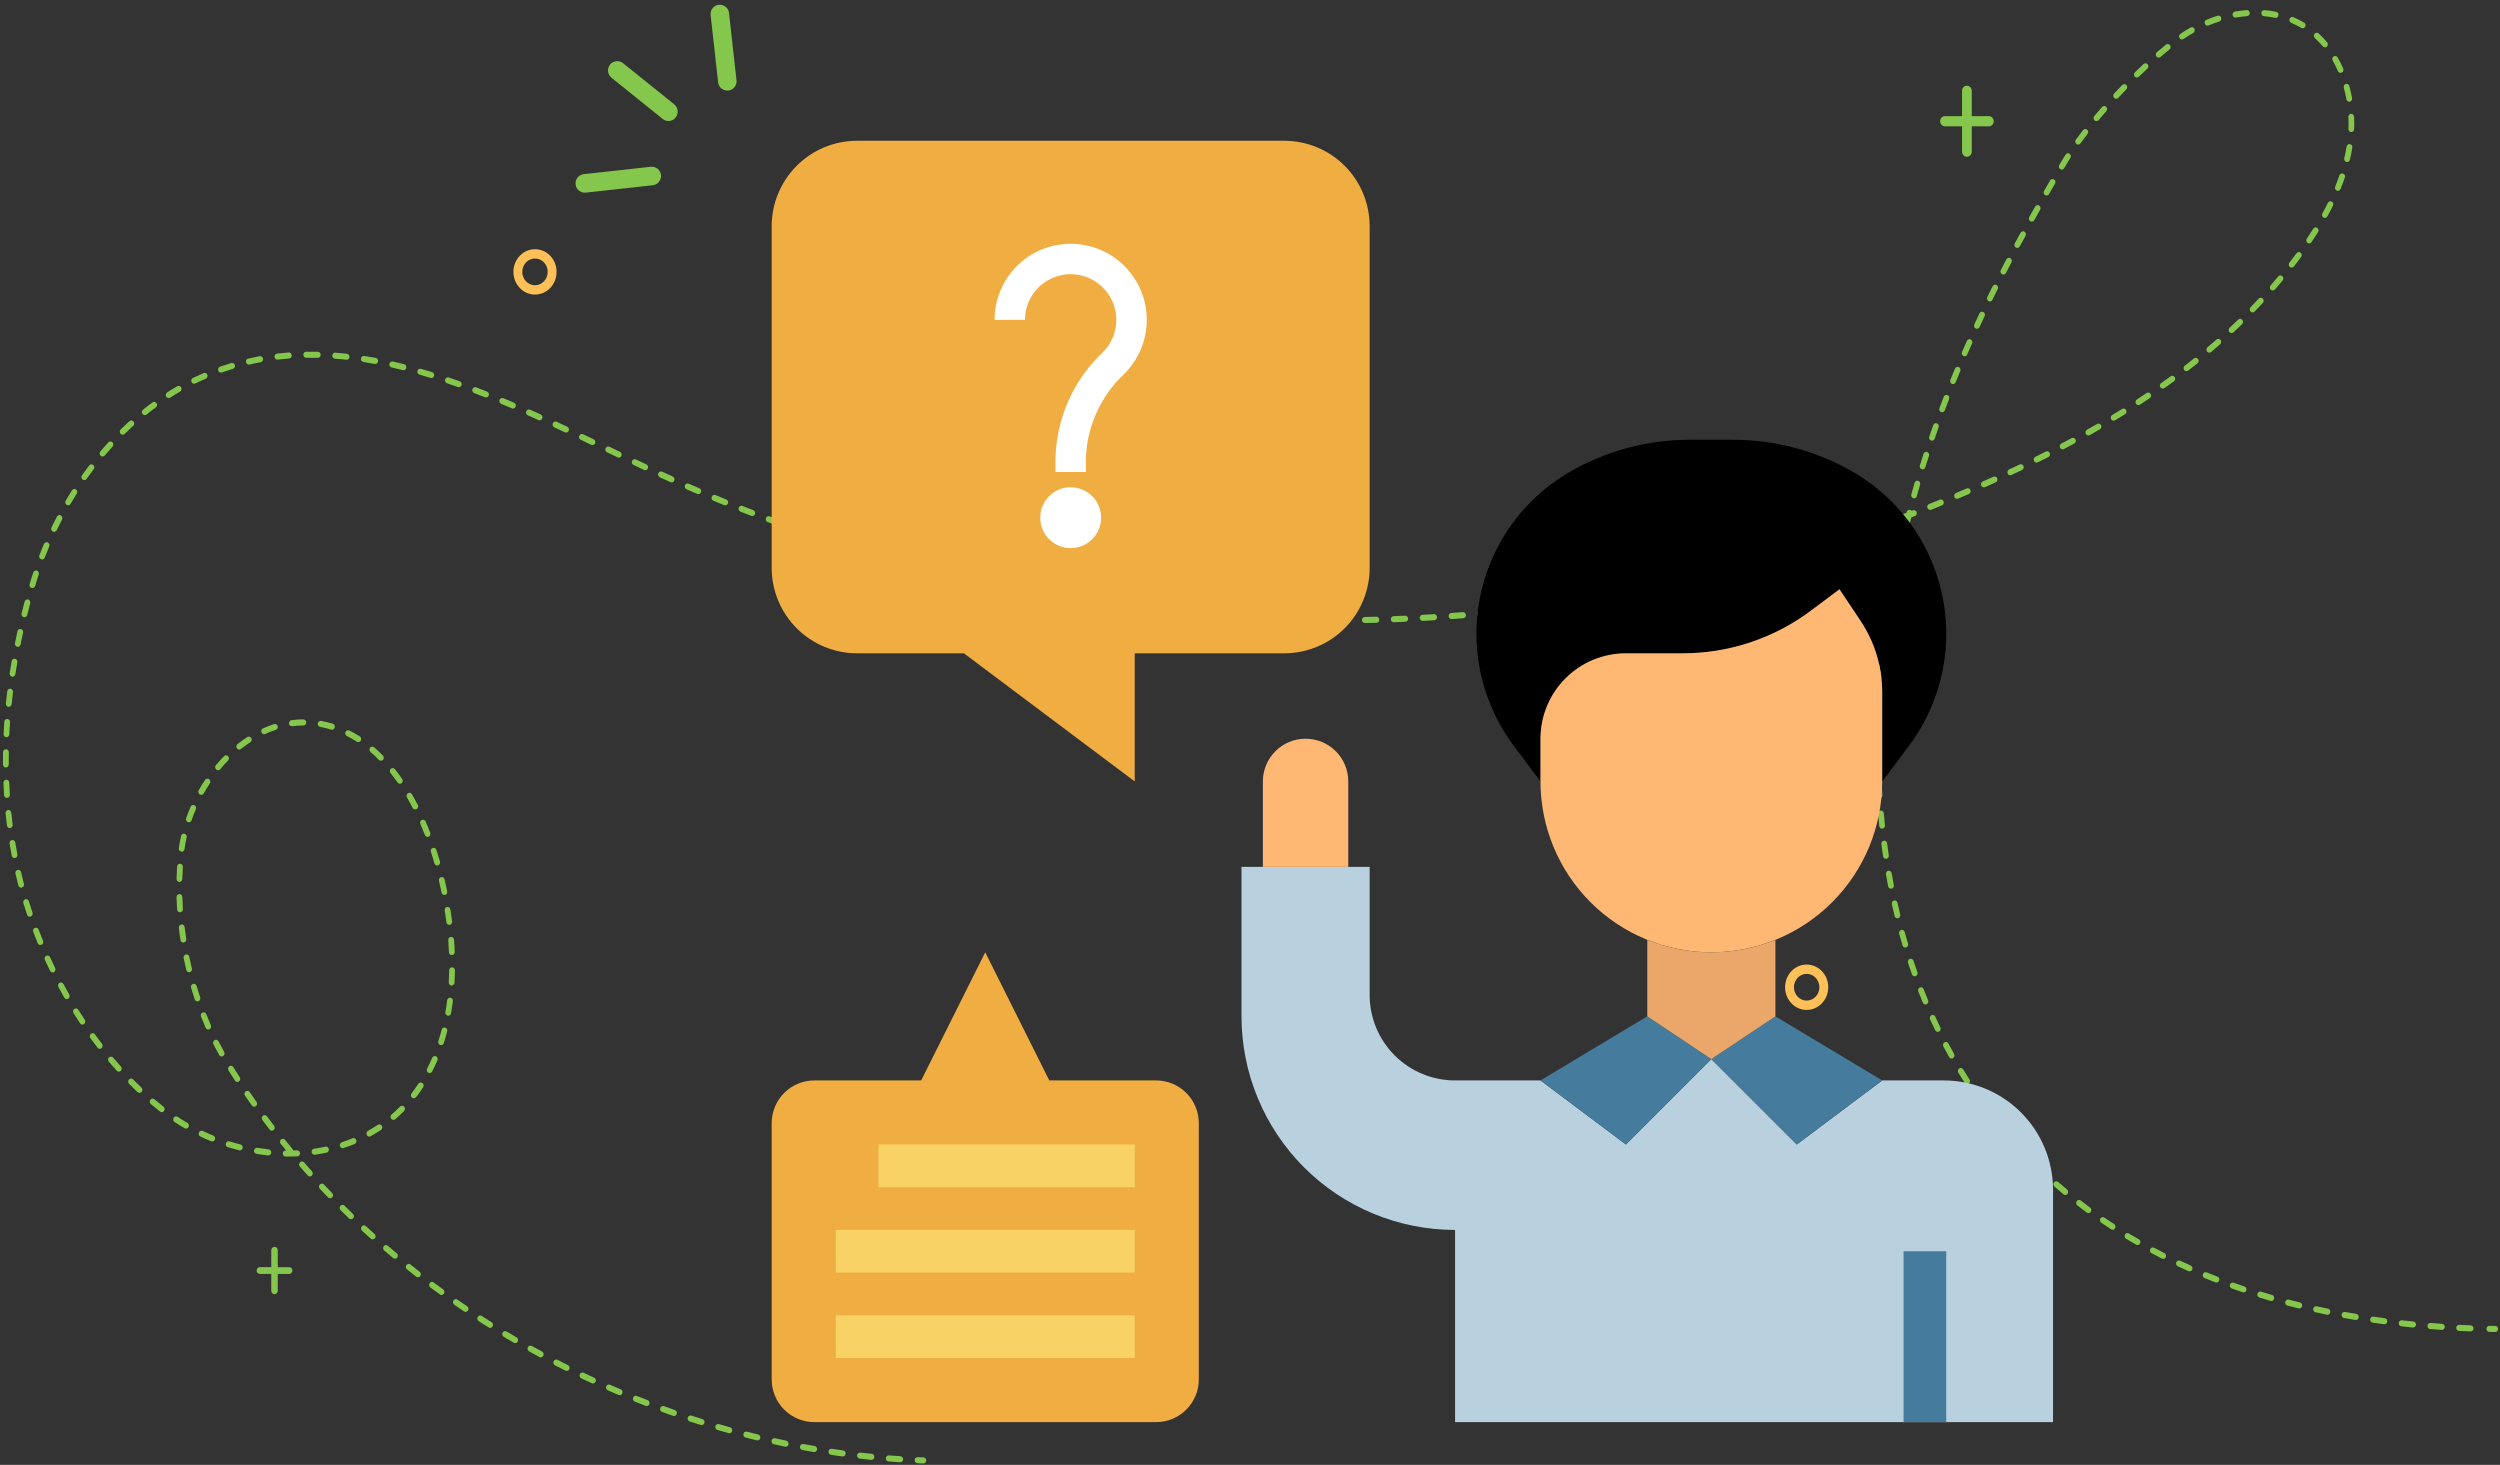 <svg width="128" height="75" viewBox="0 0 128 75" fill="none" xmlns="http://www.w3.org/2000/svg">
<rect x="0" y="0" width="128" height="75" fill="#333333" stroke="none"/>
<g clip-path="url(#clip0_1062_17748)">
<path d="M47.275 74.928C47.272 74.928 47.272 74.928 47.269 74.928C47.171 74.925 47.07 74.919 46.972 74.916C46.889 74.913 46.827 74.838 46.83 74.754C46.833 74.667 46.904 74.602 46.984 74.605C47.082 74.608 47.18 74.614 47.281 74.617C47.364 74.62 47.426 74.692 47.423 74.779C47.42 74.863 47.355 74.928 47.275 74.928Z" fill="#85C74C"/>
<path d="M46.093 74.87C46.09 74.87 46.087 74.87 46.084 74.87C45.888 74.857 45.69 74.842 45.491 74.826C45.408 74.82 45.349 74.745 45.355 74.658C45.361 74.571 45.432 74.509 45.515 74.515C45.711 74.53 45.909 74.546 46.102 74.558C46.185 74.565 46.244 74.636 46.241 74.724C46.235 74.805 46.17 74.87 46.093 74.87ZM44.617 74.745C44.611 74.745 44.608 74.745 44.602 74.745C44.407 74.727 44.208 74.705 44.013 74.68C43.933 74.671 43.873 74.593 43.882 74.509C43.891 74.424 43.965 74.362 44.045 74.372C44.241 74.393 44.436 74.415 44.632 74.434C44.712 74.443 44.774 74.518 44.765 74.605C44.756 74.686 44.694 74.745 44.617 74.745ZM43.147 74.571C43.142 74.571 43.136 74.571 43.13 74.571C42.934 74.543 42.736 74.515 42.543 74.487C42.463 74.474 42.407 74.397 42.419 74.309C42.43 74.225 42.504 74.166 42.587 74.178C42.78 74.207 42.978 74.235 43.171 74.263C43.251 74.275 43.31 74.353 43.298 74.437C43.287 74.515 43.221 74.571 43.147 74.571ZM41.687 74.347C41.678 74.347 41.672 74.347 41.663 74.344C41.467 74.309 41.272 74.275 41.079 74.241C40.999 74.225 40.946 74.144 40.958 74.06C40.972 73.976 41.05 73.92 41.13 73.933C41.322 73.967 41.518 74.004 41.71 74.035C41.79 74.048 41.847 74.129 41.832 74.213C41.82 74.291 41.758 74.347 41.687 74.347ZM40.229 74.073C40.22 74.073 40.211 74.073 40.199 74.07C40.007 74.029 39.811 73.989 39.618 73.945C39.538 73.926 39.488 73.845 39.503 73.761C39.52 73.677 39.597 73.624 39.678 73.64C39.87 73.683 40.066 73.724 40.255 73.761C40.335 73.777 40.389 73.861 40.371 73.945C40.362 74.02 40.3 74.073 40.229 74.073ZM38.783 73.749C38.771 73.749 38.762 73.749 38.75 73.746C38.557 73.699 38.365 73.652 38.172 73.602C38.092 73.584 38.045 73.496 38.063 73.415C38.08 73.331 38.163 73.282 38.24 73.3C38.43 73.35 38.623 73.397 38.815 73.444C38.895 73.462 38.946 73.546 38.928 73.63C38.91 73.702 38.851 73.749 38.783 73.749ZM37.346 73.381C37.334 73.381 37.322 73.378 37.307 73.375C37.114 73.322 36.922 73.269 36.732 73.213C36.652 73.191 36.608 73.104 36.629 73.023C36.649 72.942 36.732 72.892 36.809 72.914C36.996 72.967 37.188 73.023 37.378 73.076C37.458 73.098 37.506 73.182 37.485 73.266C37.47 73.335 37.411 73.381 37.346 73.381ZM35.92 72.964C35.906 72.964 35.894 72.961 35.879 72.958C35.689 72.899 35.499 72.839 35.31 72.777C35.233 72.752 35.188 72.665 35.212 72.581C35.236 72.5 35.319 72.453 35.399 72.478C35.585 72.537 35.775 72.6 35.965 72.659C36.042 72.684 36.089 72.771 36.066 72.852C36.042 72.92 35.986 72.964 35.92 72.964ZM34.507 72.5C34.492 72.5 34.477 72.497 34.459 72.491C34.273 72.425 34.083 72.36 33.896 72.291C33.819 72.263 33.778 72.176 33.805 72.092C33.831 72.011 33.914 71.967 33.994 71.995C34.181 72.064 34.368 72.129 34.554 72.195C34.631 72.223 34.673 72.31 34.649 72.391C34.628 72.456 34.569 72.5 34.507 72.5ZM33.108 71.989C33.09 71.989 33.076 71.986 33.058 71.98C32.874 71.908 32.684 71.837 32.501 71.762C32.424 71.731 32.385 71.64 32.415 71.562C32.444 71.482 32.53 71.441 32.605 71.472C32.788 71.544 32.975 71.619 33.159 71.687C33.236 71.715 33.274 71.805 33.248 71.886C33.227 71.949 33.17 71.989 33.108 71.989ZM31.727 71.435C31.71 71.435 31.692 71.432 31.671 71.422C31.487 71.344 31.304 71.267 31.12 71.186C31.043 71.151 31.007 71.061 31.04 70.983C31.073 70.905 31.159 70.865 31.233 70.899C31.413 70.977 31.597 71.058 31.781 71.133C31.858 71.164 31.893 71.254 31.864 71.335C31.84 71.397 31.784 71.435 31.727 71.435ZM30.361 70.834C30.341 70.834 30.323 70.831 30.302 70.821C30.121 70.737 29.938 70.653 29.76 70.569C29.686 70.535 29.653 70.441 29.686 70.364C29.718 70.286 29.807 70.251 29.881 70.286C30.059 70.37 30.243 70.454 30.421 70.538C30.495 70.572 30.53 70.666 30.498 70.743C30.471 70.8 30.418 70.834 30.361 70.834ZM29.013 70.189C28.992 70.189 28.972 70.183 28.951 70.174C28.773 70.083 28.592 69.993 28.415 69.903C28.34 69.865 28.311 69.772 28.346 69.694C28.382 69.616 28.471 69.585 28.545 69.622C28.72 69.713 28.901 69.803 29.078 69.893C29.152 69.931 29.185 70.024 29.149 70.102C29.12 70.155 29.067 70.189 29.013 70.189ZM27.686 69.498C27.662 69.498 27.638 69.492 27.617 69.479C27.443 69.383 27.265 69.286 27.09 69.189C27.019 69.149 26.989 69.056 27.028 68.978C27.066 68.903 27.155 68.872 27.229 68.912C27.401 69.009 27.579 69.105 27.754 69.199C27.828 69.239 27.855 69.333 27.819 69.407C27.789 69.467 27.739 69.498 27.686 69.498ZM26.379 68.766C26.355 68.766 26.329 68.76 26.308 68.747C26.136 68.648 25.961 68.545 25.789 68.442C25.718 68.398 25.694 68.305 25.733 68.23C25.774 68.156 25.863 68.131 25.934 68.171C26.106 68.274 26.278 68.377 26.45 68.476C26.521 68.517 26.548 68.613 26.506 68.688C26.48 68.738 26.429 68.766 26.379 68.766ZM126.498 68.168C126.495 68.168 126.495 68.168 126.492 68.168C126.293 68.162 126.095 68.152 125.899 68.143C125.816 68.14 125.754 68.065 125.757 67.981C125.76 67.894 125.831 67.829 125.911 67.832C126.107 67.841 126.305 67.85 126.501 67.857C126.584 67.86 126.646 67.931 126.643 68.019C126.643 68.1 126.578 68.168 126.498 68.168ZM125.022 68.09C125.019 68.09 125.016 68.09 125.013 68.09C124.818 68.078 124.619 68.062 124.424 68.046C124.341 68.04 124.281 67.966 124.287 67.878C124.293 67.791 124.364 67.729 124.447 67.735C124.643 67.751 124.838 67.766 125.034 67.779C125.117 67.785 125.176 67.86 125.173 67.944C125.164 68.028 125.099 68.09 125.022 68.09ZM25.096 67.987C25.069 67.987 25.043 67.981 25.019 67.966C24.847 67.86 24.678 67.751 24.509 67.642C24.438 67.598 24.417 67.502 24.462 67.427C24.503 67.352 24.595 67.33 24.666 67.377C24.832 67.483 25.001 67.592 25.17 67.698C25.241 67.741 25.262 67.838 25.22 67.913C25.194 67.963 25.146 67.987 25.096 67.987ZM123.549 67.969C123.544 67.969 123.541 67.969 123.535 67.969C123.339 67.95 123.141 67.928 122.945 67.906C122.865 67.897 122.806 67.819 122.815 67.735C122.824 67.651 122.898 67.589 122.978 67.598C123.17 67.62 123.369 67.642 123.564 67.66C123.647 67.67 123.707 67.745 123.698 67.829C123.689 67.909 123.627 67.969 123.549 67.969ZM122.083 67.8C122.077 67.8 122.071 67.8 122.065 67.8C121.869 67.776 121.671 67.748 121.478 67.72C121.398 67.707 121.342 67.629 121.351 67.545C121.36 67.461 121.437 67.402 121.517 67.411C121.709 67.439 121.905 67.467 122.1 67.492C122.18 67.501 122.24 67.579 122.228 67.667C122.219 67.745 122.154 67.8 122.083 67.8ZM120.619 67.586C120.61 67.586 120.604 67.586 120.595 67.582C120.4 67.551 120.204 67.517 120.011 67.48C119.931 67.464 119.878 67.383 119.89 67.299C119.905 67.215 119.982 67.159 120.062 67.171C120.251 67.206 120.447 67.24 120.643 67.271C120.723 67.284 120.779 67.365 120.767 67.449C120.752 67.53 120.69 67.586 120.619 67.586ZM119.164 67.315C119.155 67.315 119.146 67.315 119.134 67.312C118.942 67.271 118.746 67.231 118.554 67.187C118.474 67.168 118.423 67.087 118.438 67.003C118.456 66.919 118.533 66.866 118.613 66.882C118.803 66.922 118.998 66.966 119.191 67.003C119.271 67.019 119.324 67.103 119.309 67.187C119.297 67.265 119.235 67.315 119.164 67.315ZM23.837 67.168C23.81 67.168 23.78 67.159 23.756 67.143C23.591 67.031 23.422 66.916 23.259 66.801C23.191 66.754 23.173 66.658 23.217 66.586C23.262 66.514 23.354 66.496 23.422 66.542C23.585 66.654 23.751 66.77 23.917 66.882C23.985 66.928 24.005 67.025 23.961 67.097C23.931 67.143 23.884 67.168 23.837 67.168ZM117.721 66.994C117.709 66.994 117.697 66.994 117.688 66.991C117.496 66.944 117.303 66.894 117.114 66.844C117.034 66.823 116.986 66.739 117.007 66.654C117.028 66.57 117.108 66.521 117.188 66.542C117.377 66.592 117.57 66.639 117.759 66.686C117.839 66.704 117.89 66.788 117.869 66.873C117.848 66.944 117.789 66.994 117.721 66.994ZM116.29 66.611C116.278 66.611 116.263 66.608 116.251 66.605C116.059 66.549 115.869 66.493 115.682 66.433C115.602 66.408 115.558 66.324 115.582 66.24C115.605 66.156 115.688 66.109 115.765 66.134C115.952 66.191 116.142 66.246 116.331 66.303C116.411 66.324 116.456 66.412 116.435 66.493C116.414 66.567 116.355 66.611 116.29 66.611ZM22.604 66.303C22.574 66.303 22.545 66.293 22.521 66.275C22.358 66.156 22.195 66.035 22.035 65.916C21.967 65.867 21.952 65.77 21.999 65.698C22.047 65.627 22.139 65.611 22.207 65.661C22.367 65.779 22.53 65.901 22.69 66.016C22.758 66.066 22.773 66.162 22.728 66.234C22.696 66.281 22.651 66.303 22.604 66.303ZM114.873 66.172C114.859 66.172 114.844 66.169 114.829 66.165C114.642 66.103 114.453 66.038 114.266 65.969C114.189 65.941 114.147 65.854 114.174 65.773C114.201 65.692 114.284 65.649 114.361 65.677C114.544 65.742 114.734 65.807 114.918 65.87C114.995 65.895 115.039 65.985 115.013 66.066C114.995 66.128 114.936 66.172 114.873 66.172ZM113.478 65.667C113.46 65.667 113.442 65.664 113.427 65.658C113.241 65.586 113.054 65.511 112.873 65.437C112.796 65.406 112.761 65.315 112.79 65.234C112.82 65.153 112.906 65.116 112.983 65.147C113.164 65.222 113.347 65.293 113.534 65.365C113.611 65.396 113.65 65.484 113.623 65.564C113.593 65.627 113.537 65.667 113.478 65.667ZM21.398 65.396C21.368 65.396 21.336 65.387 21.309 65.365C21.149 65.241 20.989 65.116 20.835 64.988C20.77 64.935 20.758 64.839 20.808 64.77C20.859 64.702 20.95 64.689 21.016 64.742C21.17 64.867 21.33 64.992 21.487 65.116C21.552 65.166 21.567 65.266 21.516 65.334C21.487 65.374 21.442 65.396 21.398 65.396ZM112.103 65.094C112.085 65.094 112.064 65.091 112.047 65.082C111.866 65.001 111.682 64.917 111.501 64.833C111.427 64.798 111.392 64.705 111.427 64.627C111.46 64.549 111.549 64.512 111.623 64.549C111.801 64.633 111.981 64.714 112.162 64.795C112.236 64.829 112.272 64.92 112.242 65.001C112.215 65.06 112.159 65.094 112.103 65.094ZM110.758 64.456C110.737 64.456 110.713 64.45 110.692 64.44C110.515 64.35 110.334 64.257 110.159 64.163C110.085 64.126 110.058 64.029 110.094 63.954C110.129 63.88 110.221 63.849 110.292 63.886C110.467 63.979 110.642 64.07 110.82 64.16C110.894 64.197 110.923 64.291 110.888 64.369C110.864 64.425 110.811 64.456 110.758 64.456ZM20.224 64.45C20.192 64.45 20.159 64.437 20.133 64.415C19.979 64.284 19.822 64.154 19.67 64.023C19.608 63.967 19.599 63.87 19.65 63.805C19.7 63.739 19.795 63.727 19.857 63.783C20.008 63.914 20.162 64.045 20.316 64.172C20.381 64.225 20.39 64.325 20.34 64.39C20.31 64.428 20.266 64.45 20.224 64.45ZM109.442 63.746C109.418 63.746 109.395 63.739 109.371 63.727C109.196 63.627 109.021 63.525 108.852 63.422C108.781 63.378 108.757 63.285 108.799 63.21C108.84 63.135 108.929 63.11 109 63.154C109.169 63.257 109.341 63.356 109.513 63.456C109.584 63.497 109.611 63.593 109.572 63.668C109.546 63.718 109.495 63.746 109.442 63.746ZM19.081 63.456C19.048 63.456 19.012 63.444 18.986 63.419C18.835 63.285 18.684 63.148 18.535 63.011C18.473 62.955 18.467 62.855 18.521 62.79C18.574 62.724 18.669 62.718 18.731 62.774C18.879 62.911 19.027 63.048 19.178 63.182C19.241 63.238 19.247 63.338 19.196 63.4C19.164 63.437 19.122 63.456 19.081 63.456ZM108.165 62.964C108.138 62.964 108.111 62.958 108.088 62.939C107.919 62.83 107.75 62.715 107.584 62.603C107.516 62.556 107.495 62.46 107.54 62.388C107.584 62.316 107.676 62.294 107.744 62.341C107.907 62.453 108.073 62.566 108.242 62.671C108.31 62.718 108.334 62.812 108.289 62.886C108.263 62.939 108.212 62.964 108.165 62.964ZM17.973 62.425C17.937 62.425 17.901 62.413 17.872 62.385C17.727 62.245 17.581 62.101 17.436 61.958C17.377 61.899 17.374 61.799 17.43 61.737C17.486 61.675 17.581 61.672 17.641 61.731C17.783 61.871 17.928 62.014 18.073 62.154C18.133 62.214 18.138 62.31 18.082 62.376C18.052 62.407 18.011 62.425 17.973 62.425ZM106.929 62.111C106.9 62.111 106.87 62.101 106.843 62.083C106.68 61.964 106.517 61.84 106.36 61.718C106.295 61.669 106.28 61.569 106.328 61.5C106.375 61.432 106.47 61.416 106.535 61.466C106.692 61.588 106.852 61.709 107.012 61.827C107.08 61.877 107.095 61.974 107.048 62.045C107.021 62.086 106.974 62.111 106.929 62.111ZM16.9 61.351C16.861 61.351 16.826 61.335 16.796 61.307C16.657 61.161 16.515 61.015 16.375 60.865C16.319 60.803 16.319 60.706 16.378 60.644C16.438 60.585 16.529 60.585 16.589 60.647C16.725 60.793 16.867 60.943 17.006 61.086C17.066 61.145 17.066 61.245 17.006 61.307C16.974 61.335 16.938 61.351 16.9 61.351ZM105.741 61.183C105.708 61.183 105.676 61.17 105.649 61.148C105.495 61.021 105.338 60.887 105.187 60.753C105.125 60.697 105.116 60.6 105.166 60.535C105.219 60.47 105.311 60.46 105.374 60.513C105.525 60.644 105.679 60.775 105.833 60.902C105.898 60.955 105.907 61.055 105.857 61.12C105.827 61.161 105.785 61.183 105.741 61.183ZM15.863 60.236C15.824 60.236 15.783 60.22 15.756 60.186C15.62 60.037 15.486 59.881 15.353 59.728C15.297 59.666 15.303 59.566 15.362 59.507C15.421 59.448 15.516 59.454 15.572 59.517C15.706 59.669 15.839 59.822 15.972 59.971C16.029 60.034 16.026 60.133 15.966 60.192C15.937 60.224 15.901 60.236 15.863 60.236ZM104.606 60.18C104.571 60.18 104.535 60.167 104.508 60.139C104.36 60.002 104.212 59.859 104.067 59.716C104.007 59.657 104.005 59.557 104.061 59.495C104.117 59.432 104.212 59.429 104.271 59.489C104.413 59.629 104.562 59.769 104.707 59.906C104.769 59.962 104.772 60.062 104.719 60.127C104.686 60.161 104.648 60.18 104.606 60.18ZM14.781 59.215C14.728 59.215 14.678 59.215 14.624 59.215C14.541 59.215 14.476 59.143 14.479 59.056C14.479 58.972 14.547 58.903 14.627 58.903H14.63C14.636 58.903 14.645 58.903 14.651 58.903C14.556 58.788 14.464 58.673 14.369 58.56C14.316 58.495 14.325 58.395 14.387 58.343C14.449 58.286 14.544 58.296 14.595 58.361C14.722 58.517 14.849 58.676 14.98 58.831C14.998 58.853 15.009 58.878 15.012 58.903C15.078 58.9 15.143 58.9 15.208 58.897C15.291 58.894 15.359 58.959 15.362 59.046C15.365 59.133 15.303 59.205 15.22 59.208C15.078 59.208 14.929 59.215 14.781 59.215ZM13.741 59.158C13.735 59.158 13.732 59.158 13.726 59.158C13.528 59.137 13.329 59.112 13.131 59.078C13.051 59.065 12.994 58.984 13.006 58.9C13.018 58.816 13.095 58.757 13.175 58.769C13.368 58.8 13.563 58.825 13.753 58.847C13.833 58.856 13.895 58.931 13.886 59.018C13.88 59.099 13.815 59.158 13.741 59.158ZM16.103 59.121C16.029 59.121 15.966 59.065 15.957 58.987C15.946 58.903 16.002 58.822 16.085 58.813C16.278 58.785 16.47 58.751 16.66 58.71C16.74 58.691 16.817 58.747 16.835 58.831C16.849 58.916 16.799 58.996 16.719 59.015C16.523 59.056 16.325 59.093 16.126 59.121C16.115 59.121 16.109 59.121 16.103 59.121ZM103.53 59.109C103.492 59.109 103.453 59.093 103.427 59.062C103.287 58.916 103.148 58.763 103.012 58.61C102.956 58.548 102.959 58.448 103.018 58.389C103.077 58.33 103.172 58.333 103.228 58.395C103.365 58.545 103.501 58.694 103.64 58.841C103.696 58.903 103.696 59 103.64 59.062C103.605 59.093 103.566 59.109 103.53 59.109ZM12.28 58.9C12.268 58.9 12.257 58.9 12.245 58.897C12.052 58.847 11.857 58.794 11.664 58.735C11.587 58.71 11.54 58.623 11.563 58.542C11.587 58.461 11.67 58.411 11.747 58.436C11.934 58.495 12.123 58.548 12.313 58.595C12.393 58.614 12.44 58.698 12.422 58.782C12.408 58.853 12.348 58.9 12.28 58.9ZM17.546 58.788C17.484 58.788 17.424 58.744 17.404 58.679C17.38 58.598 17.424 58.511 17.501 58.483C17.688 58.423 17.872 58.355 18.049 58.28C18.127 58.249 18.212 58.29 18.242 58.367C18.272 58.448 18.233 58.539 18.159 58.57C17.975 58.645 17.783 58.716 17.59 58.779C17.575 58.785 17.561 58.788 17.546 58.788ZM10.867 58.442C10.849 58.442 10.831 58.439 10.813 58.433C10.627 58.358 10.44 58.277 10.259 58.19C10.185 58.156 10.15 58.062 10.185 57.984C10.218 57.907 10.307 57.872 10.381 57.907C10.559 57.991 10.739 58.069 10.92 58.143C10.997 58.174 11.036 58.265 11.006 58.346C10.982 58.402 10.926 58.442 10.867 58.442ZM18.912 58.193C18.858 58.193 18.808 58.162 18.781 58.109C18.743 58.034 18.77 57.938 18.844 57.897C19.015 57.801 19.184 57.698 19.344 57.592C19.413 57.545 19.504 57.567 19.549 57.639C19.593 57.71 19.573 57.807 19.504 57.854C19.335 57.966 19.161 58.072 18.983 58.171C18.959 58.19 18.936 58.193 18.912 58.193ZM102.517 57.972C102.476 57.972 102.434 57.953 102.404 57.919C102.274 57.763 102.144 57.604 102.016 57.443C101.963 57.377 101.972 57.278 102.034 57.224C102.096 57.168 102.191 57.178 102.241 57.243C102.366 57.402 102.496 57.558 102.624 57.713C102.677 57.779 102.671 57.875 102.609 57.935C102.588 57.959 102.553 57.972 102.517 57.972ZM13.919 57.891C13.874 57.891 13.833 57.872 13.803 57.832C13.679 57.67 13.554 57.505 13.433 57.343C13.383 57.274 13.394 57.178 13.46 57.125C13.525 57.072 13.617 57.084 13.667 57.153C13.789 57.315 13.91 57.477 14.034 57.639C14.085 57.704 14.076 57.804 14.011 57.857C13.984 57.882 13.951 57.891 13.919 57.891ZM9.525 57.785C9.501 57.785 9.477 57.779 9.453 57.766C9.279 57.664 9.104 57.558 8.935 57.446C8.867 57.399 8.846 57.302 8.887 57.231C8.932 57.159 9.024 57.137 9.092 57.181C9.255 57.29 9.424 57.393 9.596 57.492C9.667 57.533 9.693 57.629 9.655 57.704C9.628 57.757 9.578 57.785 9.525 57.785ZM20.145 57.337C20.103 57.337 20.058 57.318 20.029 57.281C19.976 57.215 19.987 57.115 20.05 57.063C20.198 56.935 20.343 56.798 20.482 56.658C20.541 56.599 20.633 56.599 20.693 56.661C20.749 56.723 20.749 56.82 20.69 56.882C20.544 57.028 20.393 57.172 20.239 57.306C20.21 57.324 20.177 57.337 20.145 57.337ZM8.283 56.941C8.253 56.941 8.221 56.932 8.194 56.91C8.037 56.785 7.877 56.658 7.723 56.527C7.658 56.474 7.649 56.374 7.699 56.309C7.75 56.24 7.844 56.231 7.907 56.284C8.058 56.412 8.215 56.539 8.369 56.661C8.434 56.711 8.449 56.81 8.399 56.879C8.375 56.919 8.33 56.941 8.283 56.941ZM101.578 56.77C101.533 56.77 101.489 56.748 101.459 56.711C101.338 56.546 101.219 56.377 101.101 56.209C101.053 56.141 101.068 56.041 101.133 55.991C101.198 55.941 101.293 55.957 101.341 56.026C101.456 56.191 101.575 56.359 101.693 56.521C101.744 56.589 101.732 56.686 101.667 56.739C101.643 56.761 101.61 56.77 101.578 56.77ZM13.012 56.664C12.968 56.664 12.923 56.642 12.894 56.602C12.775 56.437 12.657 56.265 12.544 56.097C12.497 56.029 12.511 55.929 12.577 55.879C12.642 55.829 12.737 55.845 12.784 55.913C12.9 56.082 13.015 56.25 13.134 56.415C13.181 56.483 13.169 56.58 13.104 56.633C13.071 56.651 13.042 56.664 13.012 56.664ZM21.184 56.231C21.152 56.231 21.119 56.219 21.093 56.197C21.03 56.144 21.019 56.044 21.072 55.979C21.193 55.823 21.309 55.658 21.419 55.49C21.466 55.418 21.558 55.403 21.626 55.449C21.694 55.499 21.709 55.596 21.665 55.667C21.552 55.842 21.43 56.013 21.303 56.175C21.27 56.212 21.226 56.231 21.184 56.231ZM7.139 55.957C7.104 55.957 7.068 55.944 7.041 55.916C6.896 55.779 6.748 55.636 6.606 55.49C6.547 55.431 6.544 55.331 6.603 55.269C6.659 55.206 6.754 55.203 6.813 55.266C6.955 55.409 7.098 55.549 7.243 55.686C7.305 55.742 7.308 55.842 7.255 55.907C7.222 55.941 7.181 55.957 7.139 55.957ZM100.712 55.512C100.665 55.512 100.618 55.487 100.591 55.443C100.481 55.272 100.372 55.094 100.265 54.92C100.221 54.848 100.241 54.752 100.309 54.705C100.378 54.658 100.47 54.68 100.514 54.752C100.618 54.923 100.727 55.097 100.837 55.269C100.881 55.34 100.864 55.437 100.798 55.484C100.772 55.502 100.742 55.512 100.712 55.512ZM12.153 55.396C12.105 55.396 12.058 55.371 12.031 55.328C11.919 55.157 11.809 54.982 11.7 54.808C11.655 54.736 11.673 54.64 11.741 54.593C11.809 54.546 11.901 54.565 11.945 54.637C12.052 54.808 12.165 54.982 12.274 55.15C12.322 55.222 12.304 55.319 12.236 55.368C12.209 55.387 12.18 55.396 12.153 55.396ZM21.999 54.939C21.976 54.939 21.952 54.932 21.928 54.92C21.857 54.88 21.831 54.786 21.869 54.708C21.961 54.531 22.047 54.347 22.127 54.16C22.159 54.082 22.248 54.048 22.322 54.082C22.396 54.117 22.429 54.21 22.396 54.288C22.314 54.481 22.225 54.671 22.13 54.855C22.103 54.907 22.053 54.939 21.999 54.939ZM6.081 54.87C6.043 54.87 6.001 54.855 5.975 54.82C5.838 54.671 5.705 54.515 5.572 54.359C5.518 54.294 5.524 54.197 5.584 54.138C5.646 54.082 5.738 54.089 5.794 54.151C5.924 54.303 6.058 54.459 6.191 54.605C6.247 54.668 6.244 54.767 6.185 54.827C6.155 54.858 6.12 54.87 6.081 54.87ZM99.924 54.197C99.874 54.197 99.823 54.169 99.797 54.12C99.696 53.942 99.598 53.758 99.501 53.578C99.462 53.503 99.486 53.406 99.557 53.366C99.628 53.325 99.72 53.35 99.758 53.425C99.853 53.603 99.951 53.783 100.049 53.961C100.09 54.035 100.067 54.129 99.995 54.172C99.978 54.188 99.951 54.197 99.924 54.197ZM11.347 54.092C11.296 54.092 11.246 54.063 11.22 54.014C11.119 53.836 11.021 53.649 10.926 53.466C10.888 53.391 10.914 53.294 10.988 53.254C11.059 53.213 11.151 53.241 11.19 53.319C11.282 53.5 11.38 53.681 11.477 53.855C11.519 53.93 11.495 54.023 11.424 54.067C11.4 54.085 11.373 54.092 11.347 54.092ZM5.109 53.699C5.065 53.699 5.024 53.681 4.994 53.64C4.869 53.478 4.745 53.313 4.626 53.148C4.576 53.079 4.591 52.983 4.653 52.93C4.718 52.877 4.81 52.893 4.861 52.958C4.979 53.12 5.101 53.285 5.222 53.444C5.272 53.509 5.264 53.609 5.201 53.662C5.175 53.69 5.142 53.699 5.109 53.699ZM22.583 53.512C22.568 53.512 22.55 53.509 22.536 53.503C22.459 53.475 22.417 53.388 22.444 53.307C22.506 53.117 22.562 52.917 22.613 52.721C22.634 52.637 22.716 52.59 22.794 52.612C22.873 52.634 22.918 52.721 22.897 52.802C22.844 53.008 22.788 53.21 22.722 53.406C22.705 53.469 22.645 53.512 22.583 53.512ZM99.216 52.833C99.163 52.833 99.109 52.802 99.083 52.749C98.994 52.566 98.905 52.376 98.819 52.189C98.784 52.111 98.816 52.017 98.887 51.98C98.961 51.943 99.05 51.977 99.086 52.052C99.172 52.239 99.258 52.422 99.347 52.606C99.385 52.684 99.355 52.777 99.281 52.815C99.26 52.827 99.24 52.833 99.216 52.833ZM10.662 52.712C10.606 52.712 10.553 52.678 10.529 52.622C10.446 52.432 10.366 52.239 10.289 52.045C10.256 51.965 10.295 51.874 10.369 51.843C10.446 51.809 10.532 51.849 10.562 51.927C10.636 52.117 10.716 52.307 10.796 52.491C10.831 52.569 10.799 52.662 10.722 52.696C10.704 52.709 10.683 52.712 10.662 52.712ZM4.221 52.457C4.173 52.457 4.129 52.435 4.099 52.391C3.986 52.22 3.874 52.045 3.764 51.871C3.72 51.8 3.738 51.703 3.806 51.656C3.874 51.609 3.966 51.628 4.01 51.7C4.117 51.871 4.229 52.042 4.339 52.211C4.386 52.282 4.369 52.379 4.303 52.429C4.28 52.447 4.25 52.457 4.221 52.457ZM22.951 52.005C22.942 52.005 22.933 52.005 22.924 52.002C22.844 51.986 22.791 51.905 22.805 51.821C22.841 51.622 22.871 51.419 22.894 51.214C22.906 51.13 22.98 51.068 23.06 51.08C23.14 51.093 23.2 51.17 23.188 51.255C23.161 51.463 23.131 51.675 23.096 51.877C23.084 51.952 23.022 52.005 22.951 52.005ZM98.585 51.429C98.529 51.429 98.472 51.395 98.449 51.336C98.369 51.145 98.292 50.952 98.218 50.759C98.188 50.678 98.223 50.588 98.297 50.557C98.375 50.526 98.46 50.563 98.49 50.641C98.564 50.831 98.641 51.021 98.718 51.211C98.751 51.289 98.718 51.382 98.641 51.416C98.624 51.426 98.603 51.429 98.585 51.429ZM10.108 51.27C10.046 51.27 9.99 51.23 9.969 51.167C9.904 50.971 9.842 50.772 9.782 50.572C9.759 50.492 9.803 50.404 9.88 50.376C9.957 50.351 10.04 50.398 10.067 50.479C10.123 50.675 10.185 50.871 10.251 51.065C10.277 51.145 10.236 51.236 10.159 51.264C10.141 51.267 10.126 51.27 10.108 51.27ZM3.417 51.152C3.367 51.152 3.317 51.124 3.29 51.077C3.189 50.9 3.089 50.716 2.991 50.535C2.949 50.46 2.976 50.364 3.047 50.323C3.118 50.28 3.21 50.308 3.249 50.383C3.343 50.56 3.444 50.741 3.545 50.918C3.586 50.993 3.566 51.086 3.495 51.133C3.468 51.142 3.441 51.152 3.417 51.152ZM23.125 50.46C23.122 50.46 23.119 50.46 23.116 50.46C23.034 50.454 22.971 50.383 22.977 50.295C22.989 50.093 22.995 49.887 22.998 49.679C22.998 49.592 23.066 49.523 23.149 49.526C23.232 49.526 23.297 49.598 23.294 49.685C23.291 49.897 23.282 50.108 23.271 50.314C23.268 50.395 23.202 50.46 23.125 50.46ZM98.031 49.987C97.972 49.987 97.915 49.95 97.892 49.884C97.823 49.691 97.755 49.492 97.69 49.296C97.663 49.215 97.705 49.124 97.782 49.096C97.859 49.068 97.945 49.112 97.972 49.193C98.037 49.386 98.102 49.582 98.17 49.775C98.2 49.856 98.158 49.947 98.084 49.974C98.063 49.984 98.046 49.987 98.031 49.987ZM2.697 49.791C2.644 49.791 2.591 49.76 2.564 49.707C2.472 49.52 2.383 49.333 2.297 49.146C2.262 49.068 2.294 48.975 2.366 48.938C2.44 48.9 2.529 48.934 2.564 49.009C2.647 49.193 2.736 49.38 2.825 49.563C2.863 49.641 2.834 49.735 2.76 49.772C2.742 49.785 2.721 49.791 2.697 49.791ZM9.682 49.781C9.616 49.781 9.554 49.735 9.539 49.663C9.492 49.461 9.445 49.255 9.403 49.053C9.385 48.969 9.436 48.885 9.516 48.869C9.596 48.85 9.676 48.903 9.69 48.987C9.732 49.187 9.776 49.389 9.824 49.588C9.845 49.672 9.797 49.757 9.717 49.778C9.708 49.778 9.693 49.781 9.682 49.781ZM23.134 48.903C23.054 48.903 22.989 48.838 22.986 48.754C22.977 48.551 22.965 48.343 22.951 48.137C22.945 48.05 23.004 47.975 23.087 47.969C23.17 47.963 23.241 48.025 23.247 48.112C23.262 48.321 23.276 48.533 23.282 48.738C23.285 48.825 23.223 48.897 23.14 48.9C23.137 48.903 23.137 48.903 23.134 48.903ZM97.551 48.514C97.489 48.514 97.429 48.47 97.409 48.405C97.349 48.209 97.293 48.006 97.237 47.807C97.213 47.723 97.26 47.639 97.338 47.614C97.418 47.589 97.498 47.639 97.521 47.72C97.575 47.919 97.634 48.118 97.69 48.312C97.714 48.392 97.669 48.48 97.592 48.508C97.58 48.514 97.566 48.514 97.551 48.514ZM2.066 48.383C2.01 48.383 1.954 48.349 1.93 48.29C1.85 48.097 1.773 47.904 1.702 47.711C1.672 47.63 1.708 47.539 1.785 47.508C1.862 47.477 1.948 47.514 1.977 47.595C2.049 47.785 2.126 47.978 2.203 48.168C2.235 48.246 2.2 48.34 2.126 48.374C2.105 48.38 2.084 48.383 2.066 48.383ZM9.385 48.259C9.314 48.259 9.252 48.203 9.24 48.128C9.207 47.922 9.181 47.714 9.157 47.505C9.148 47.421 9.205 47.343 9.287 47.331C9.367 47.321 9.442 47.38 9.453 47.468C9.477 47.67 9.504 47.876 9.536 48.078C9.548 48.162 9.495 48.243 9.415 48.255C9.4 48.255 9.391 48.259 9.385 48.259ZM23.004 47.355C22.93 47.355 22.868 47.299 22.856 47.221C22.829 47.019 22.802 46.813 22.77 46.611C22.755 46.527 22.811 46.446 22.891 46.434C22.971 46.418 23.048 46.477 23.06 46.561C23.093 46.767 23.122 46.975 23.149 47.181C23.161 47.265 23.102 47.343 23.022 47.355C23.016 47.355 23.01 47.355 23.004 47.355ZM97.148 47.019C97.083 47.019 97.02 46.972 97.006 46.901C96.958 46.701 96.911 46.496 96.863 46.294C96.846 46.209 96.893 46.125 96.973 46.107C97.053 46.088 97.133 46.138 97.151 46.222C97.195 46.424 97.243 46.624 97.29 46.823C97.311 46.907 97.263 46.991 97.183 47.013C97.174 47.016 97.163 47.019 97.148 47.019ZM1.524 46.935C1.462 46.935 1.406 46.895 1.385 46.832C1.32 46.636 1.254 46.437 1.195 46.237C1.171 46.156 1.213 46.069 1.29 46.041C1.367 46.016 1.45 46.06 1.477 46.141C1.536 46.334 1.598 46.533 1.663 46.726C1.69 46.807 1.651 46.898 1.571 46.926C1.557 46.932 1.542 46.935 1.524 46.935ZM9.216 46.711C9.139 46.711 9.074 46.648 9.068 46.564C9.053 46.356 9.045 46.144 9.039 45.938C9.036 45.851 9.101 45.78 9.181 45.776C9.264 45.773 9.332 45.842 9.335 45.926C9.341 46.128 9.35 46.337 9.365 46.543C9.37 46.63 9.308 46.701 9.228 46.708C9.225 46.711 9.219 46.711 9.216 46.711ZM22.752 45.823C22.684 45.823 22.622 45.773 22.607 45.699C22.565 45.499 22.521 45.297 22.477 45.098C22.456 45.014 22.506 44.929 22.586 44.911C22.666 44.889 22.746 44.942 22.764 45.026C22.811 45.228 22.856 45.434 22.897 45.636C22.915 45.72 22.865 45.804 22.785 45.82C22.773 45.82 22.761 45.823 22.752 45.823ZM96.819 45.502C96.751 45.502 96.689 45.453 96.674 45.378C96.635 45.175 96.597 44.97 96.561 44.764C96.546 44.68 96.6 44.599 96.68 44.584C96.76 44.568 96.837 44.624 96.852 44.708C96.887 44.911 96.926 45.116 96.964 45.316C96.982 45.4 96.928 45.481 96.849 45.499C96.84 45.502 96.828 45.502 96.819 45.502ZM1.083 45.45C1.017 45.45 0.958 45.403 0.94 45.334C0.92 45.26 0.902 45.185 0.884 45.11C0.851 44.986 0.822 44.855 0.792 44.727C0.774 44.643 0.822 44.559 0.902 44.54C0.982 44.518 1.062 44.571 1.08 44.655C1.109 44.78 1.139 44.908 1.168 45.032C1.186 45.107 1.204 45.179 1.225 45.253C1.246 45.337 1.201 45.422 1.121 45.443C1.109 45.446 1.097 45.45 1.083 45.45ZM9.187 45.157H9.184C9.101 45.154 9.039 45.082 9.039 44.998C9.045 44.789 9.053 44.578 9.065 44.369C9.071 44.282 9.142 44.216 9.222 44.222C9.305 44.229 9.365 44.303 9.362 44.388C9.35 44.59 9.341 44.799 9.335 45.004C9.332 45.088 9.267 45.157 9.187 45.157ZM22.385 44.316C22.322 44.316 22.263 44.272 22.242 44.204C22.186 44.008 22.127 43.808 22.062 43.615C22.035 43.534 22.076 43.444 22.154 43.416C22.23 43.388 22.317 43.431 22.343 43.512C22.408 43.709 22.468 43.911 22.527 44.11C22.55 44.191 22.506 44.279 22.429 44.303C22.414 44.313 22.399 44.316 22.385 44.316ZM96.558 43.97C96.487 43.97 96.422 43.914 96.413 43.839C96.383 43.637 96.354 43.428 96.327 43.22C96.315 43.136 96.371 43.055 96.454 43.045C96.534 43.033 96.612 43.092 96.62 43.179C96.647 43.385 96.677 43.59 96.706 43.793C96.718 43.877 96.665 43.958 96.582 43.97C96.573 43.97 96.564 43.97 96.558 43.97ZM0.745 43.933C0.677 43.933 0.614 43.883 0.6 43.808C0.561 43.606 0.525 43.397 0.49 43.192C0.475 43.108 0.531 43.027 0.611 43.011C0.691 42.995 0.768 43.055 0.783 43.139C0.816 43.341 0.851 43.547 0.89 43.746C0.905 43.83 0.854 43.911 0.774 43.93C0.765 43.933 0.754 43.933 0.745 43.933ZM9.302 43.606C9.296 43.606 9.287 43.606 9.279 43.603C9.199 43.59 9.142 43.509 9.154 43.425C9.184 43.22 9.222 43.008 9.27 42.802C9.287 42.718 9.367 42.665 9.447 42.687C9.527 42.706 9.578 42.79 9.557 42.874C9.513 43.073 9.474 43.273 9.447 43.472C9.439 43.553 9.376 43.606 9.302 43.606ZM21.893 42.849C21.834 42.849 21.78 42.812 21.756 42.753C21.682 42.563 21.602 42.373 21.522 42.189C21.487 42.111 21.519 42.018 21.596 41.983C21.671 41.946 21.759 41.98 21.792 42.061C21.875 42.248 21.955 42.444 22.029 42.637C22.059 42.718 22.023 42.809 21.949 42.84C21.928 42.846 21.91 42.849 21.893 42.849ZM96.365 42.429C96.291 42.429 96.226 42.37 96.217 42.288C96.197 42.083 96.176 41.874 96.158 41.666C96.149 41.578 96.212 41.504 96.291 41.498C96.374 41.491 96.445 41.554 96.451 41.638C96.469 41.843 96.49 42.049 96.511 42.254C96.52 42.338 96.46 42.416 96.38 42.426C96.374 42.429 96.368 42.429 96.365 42.429ZM0.505 42.401C0.431 42.401 0.368 42.345 0.357 42.267C0.33 42.061 0.306 41.852 0.285 41.644C0.277 41.56 0.336 41.482 0.416 41.473C0.499 41.463 0.57 41.526 0.579 41.61C0.6 41.815 0.623 42.021 0.647 42.223C0.659 42.307 0.6 42.385 0.52 42.398C0.517 42.398 0.511 42.401 0.505 42.401ZM9.67 42.102C9.652 42.102 9.637 42.099 9.619 42.092C9.542 42.064 9.504 41.974 9.53 41.893C9.599 41.697 9.676 41.498 9.759 41.304C9.791 41.227 9.88 41.192 9.954 41.227C10.028 41.261 10.061 41.354 10.028 41.432C9.948 41.619 9.874 41.809 9.809 41.999C9.788 42.064 9.732 42.102 9.67 42.102ZM21.259 41.441C21.205 41.441 21.155 41.413 21.128 41.361C21.033 41.18 20.936 40.999 20.838 40.828C20.796 40.753 20.817 40.66 20.888 40.613C20.959 40.569 21.048 40.591 21.093 40.666C21.193 40.84 21.294 41.024 21.392 41.211C21.43 41.286 21.404 41.382 21.333 41.423C21.306 41.435 21.282 41.441 21.259 41.441ZM96.235 40.881C96.158 40.881 96.093 40.819 96.087 40.734C96.075 40.529 96.063 40.317 96.051 40.112C96.049 40.025 96.111 39.953 96.191 39.95C96.271 39.947 96.342 40.012 96.345 40.096C96.354 40.302 96.365 40.51 96.377 40.716C96.383 40.803 96.321 40.875 96.238 40.881C96.241 40.881 96.238 40.881 96.235 40.881ZM0.357 40.853C0.28 40.853 0.214 40.791 0.208 40.706C0.194 40.501 0.185 40.289 0.176 40.081C0.173 39.993 0.235 39.922 0.318 39.919C0.398 39.916 0.469 39.981 0.472 40.068C0.481 40.274 0.493 40.482 0.505 40.685C0.511 40.772 0.448 40.843 0.368 40.85C0.362 40.85 0.36 40.853 0.357 40.853ZM10.301 40.697C10.274 40.697 10.251 40.691 10.227 40.675C10.156 40.632 10.132 40.535 10.174 40.464C10.274 40.283 10.384 40.102 10.499 39.931C10.547 39.859 10.639 39.844 10.707 39.891C10.775 39.94 10.79 40.037 10.745 40.109C10.636 40.274 10.529 40.448 10.431 40.622C10.402 40.669 10.351 40.697 10.301 40.697ZM20.47 40.127C20.426 40.127 20.379 40.105 20.352 40.062C20.236 39.894 20.115 39.732 19.993 39.579C19.94 39.514 19.949 39.414 20.014 39.361C20.076 39.305 20.171 39.314 20.221 39.383C20.346 39.542 20.47 39.71 20.592 39.881C20.639 39.95 20.625 40.049 20.559 40.099C20.533 40.118 20.5 40.127 20.47 40.127ZM11.166 39.436C11.131 39.436 11.098 39.423 11.068 39.398C11.006 39.343 11 39.243 11.053 39.177C11.187 39.019 11.326 38.863 11.468 38.717C11.528 38.657 11.62 38.657 11.679 38.72C11.735 38.782 11.735 38.878 11.676 38.941C11.54 39.081 11.403 39.23 11.276 39.383C11.249 39.42 11.208 39.436 11.166 39.436ZM96.17 39.327C96.09 39.327 96.025 39.258 96.022 39.174C96.016 38.969 96.013 38.757 96.013 38.551C96.013 38.464 96.078 38.396 96.161 38.396C96.241 38.396 96.309 38.464 96.309 38.551C96.312 38.757 96.315 38.966 96.318 39.171C96.321 39.258 96.256 39.33 96.173 39.33C96.173 39.327 96.17 39.327 96.17 39.327ZM0.3 39.296C0.22 39.296 0.152 39.227 0.152 39.14C0.152 39.075 0.152 39.009 0.152 38.941C0.152 38.801 0.152 38.654 0.155 38.514C0.155 38.427 0.223 38.358 0.306 38.361C0.389 38.361 0.454 38.433 0.451 38.52C0.448 38.66 0.448 38.804 0.448 38.944C0.448 39.009 0.448 39.075 0.448 39.14C0.448 39.227 0.383 39.296 0.3 39.296ZM19.504 38.95C19.466 38.95 19.43 38.934 19.401 38.907C19.261 38.763 19.116 38.626 18.968 38.502C18.906 38.446 18.897 38.349 18.947 38.284C19.001 38.218 19.093 38.209 19.155 38.262C19.306 38.393 19.46 38.536 19.605 38.685C19.664 38.745 19.664 38.844 19.608 38.907C19.581 38.934 19.543 38.95 19.504 38.95ZM12.248 38.377C12.203 38.377 12.159 38.355 12.129 38.315C12.079 38.246 12.094 38.15 12.159 38.097C12.322 37.969 12.491 37.848 12.66 37.739C12.728 37.692 12.82 37.717 12.864 37.788C12.909 37.86 12.885 37.957 12.817 38.003C12.657 38.109 12.494 38.224 12.339 38.346C12.31 38.368 12.28 38.377 12.248 38.377ZM18.343 37.994C18.316 37.994 18.29 37.988 18.266 37.972C18.1 37.866 17.931 37.77 17.759 37.683C17.685 37.645 17.655 37.552 17.691 37.474C17.727 37.396 17.815 37.365 17.89 37.402C18.07 37.493 18.248 37.595 18.423 37.708C18.494 37.751 18.515 37.848 18.473 37.922C18.441 37.966 18.393 37.994 18.343 37.994ZM96.164 37.77C96.161 37.77 96.161 37.77 96.164 37.77C96.081 37.77 96.016 37.698 96.016 37.611C96.019 37.405 96.025 37.194 96.031 36.985C96.034 36.898 96.102 36.832 96.185 36.836C96.268 36.839 96.33 36.91 96.327 36.997C96.321 37.203 96.315 37.412 96.312 37.617C96.309 37.704 96.244 37.77 96.164 37.77ZM0.333 37.742C0.33 37.742 0.327 37.742 0.324 37.742C0.241 37.739 0.179 37.664 0.185 37.58C0.194 37.374 0.208 37.163 0.22 36.954C0.226 36.867 0.297 36.804 0.377 36.811C0.46 36.817 0.52 36.892 0.514 36.979C0.499 37.184 0.487 37.393 0.478 37.595C0.478 37.676 0.413 37.742 0.333 37.742ZM13.525 37.592C13.469 37.592 13.412 37.558 13.389 37.499C13.356 37.421 13.391 37.328 13.466 37.293C13.652 37.209 13.845 37.134 14.034 37.072C14.111 37.047 14.194 37.094 14.218 37.175C14.242 37.256 14.197 37.343 14.12 37.368C13.94 37.427 13.759 37.496 13.581 37.577C13.563 37.589 13.543 37.592 13.525 37.592ZM16.995 37.362C16.98 37.362 16.968 37.359 16.953 37.356C16.769 37.3 16.583 37.253 16.393 37.218C16.313 37.203 16.26 37.122 16.272 37.038C16.286 36.954 16.363 36.898 16.444 36.91C16.642 36.948 16.841 36.994 17.036 37.053C17.116 37.078 17.161 37.163 17.137 37.247C17.119 37.318 17.06 37.362 16.995 37.362ZM14.944 37.184C14.87 37.184 14.808 37.125 14.796 37.047C14.787 36.963 14.843 36.885 14.923 36.873C15.125 36.845 15.329 36.832 15.531 36.832C15.614 36.832 15.679 36.901 15.679 36.988C15.679 37.075 15.614 37.144 15.531 37.144C15.341 37.144 15.149 37.159 14.959 37.184C14.959 37.184 14.95 37.184 14.944 37.184ZM96.214 36.216C96.212 36.216 96.209 36.216 96.206 36.216C96.123 36.213 96.06 36.138 96.066 36.051C96.078 35.842 96.09 35.633 96.102 35.428C96.108 35.341 96.179 35.278 96.259 35.285C96.342 35.291 96.401 35.366 96.395 35.45C96.38 35.655 96.368 35.864 96.36 36.069C96.357 36.154 96.291 36.216 96.214 36.216ZM0.448 36.191C0.442 36.191 0.437 36.191 0.434 36.191C0.354 36.181 0.294 36.104 0.303 36.02C0.324 35.814 0.348 35.605 0.371 35.397C0.38 35.313 0.454 35.25 0.537 35.263C0.617 35.272 0.677 35.353 0.665 35.437C0.641 35.643 0.617 35.848 0.597 36.051C0.588 36.132 0.522 36.191 0.448 36.191ZM96.321 34.665C96.315 34.665 96.312 34.665 96.306 34.665C96.226 34.656 96.164 34.581 96.173 34.497C96.191 34.291 96.212 34.079 96.232 33.874C96.241 33.79 96.315 33.727 96.395 33.737C96.475 33.746 96.534 33.824 96.526 33.908C96.505 34.114 96.484 34.319 96.466 34.525C96.463 34.606 96.398 34.665 96.321 34.665ZM0.644 34.649C0.635 34.649 0.629 34.649 0.62 34.646C0.54 34.634 0.484 34.553 0.496 34.469C0.525 34.263 0.561 34.058 0.597 33.852C0.611 33.768 0.688 33.712 0.768 33.727C0.848 33.743 0.902 33.824 0.887 33.908C0.851 34.111 0.819 34.316 0.789 34.519C0.777 34.593 0.715 34.649 0.644 34.649ZM0.911 33.12C0.902 33.12 0.89 33.12 0.881 33.117C0.801 33.098 0.751 33.017 0.765 32.933C0.807 32.731 0.848 32.525 0.893 32.323C0.911 32.239 0.991 32.186 1.071 32.208C1.151 32.226 1.201 32.31 1.18 32.395C1.136 32.594 1.094 32.799 1.053 32.999C1.041 33.067 0.982 33.12 0.911 33.12ZM96.484 33.117C96.478 33.117 96.472 33.117 96.466 33.117C96.386 33.105 96.327 33.027 96.339 32.943C96.36 32.784 96.38 32.622 96.401 32.46L96.419 32.323C96.431 32.239 96.505 32.18 96.588 32.192C96.668 32.205 96.724 32.282 96.712 32.37L96.695 32.507C96.674 32.666 96.653 32.827 96.632 32.983C96.62 33.061 96.558 33.117 96.484 33.117ZM68.399 31.915C68.316 31.915 68.251 31.846 68.251 31.759C68.251 31.672 68.316 31.604 68.399 31.604C68.595 31.604 68.793 31.604 68.992 31.6C69.072 31.6 69.14 31.669 69.14 31.756C69.14 31.843 69.075 31.912 68.992 31.912C68.796 31.915 68.595 31.915 68.399 31.915ZM67.51 31.912C67.312 31.909 67.113 31.909 66.915 31.906C66.832 31.906 66.767 31.834 66.77 31.747C66.77 31.66 66.838 31.594 66.921 31.594C67.116 31.597 67.315 31.6 67.51 31.6C67.593 31.6 67.659 31.672 67.659 31.756C67.659 31.843 67.593 31.912 67.51 31.912ZM69.881 31.899C69.801 31.899 69.736 31.831 69.733 31.747C69.73 31.66 69.795 31.591 69.878 31.588C70.073 31.585 70.272 31.579 70.468 31.576H70.471C70.551 31.576 70.616 31.644 70.619 31.728C70.622 31.815 70.556 31.887 70.474 31.887C70.278 31.893 70.079 31.896 69.881 31.899ZM66.032 31.884H66.029C65.833 31.878 65.632 31.871 65.436 31.865C65.353 31.862 65.291 31.79 65.294 31.703C65.297 31.616 65.365 31.551 65.448 31.554C65.644 31.56 65.842 31.566 66.038 31.572C66.121 31.576 66.183 31.647 66.183 31.731C66.177 31.818 66.112 31.884 66.032 31.884ZM71.359 31.859C71.279 31.859 71.214 31.794 71.211 31.709C71.208 31.622 71.274 31.551 71.354 31.547C71.549 31.541 71.748 31.532 71.943 31.523C72.026 31.519 72.094 31.585 72.097 31.672C72.1 31.759 72.038 31.831 71.955 31.834C71.757 31.843 71.561 31.85 71.362 31.859C71.362 31.859 71.362 31.859 71.359 31.859ZM64.553 31.834C64.55 31.834 64.55 31.834 64.547 31.834C64.352 31.825 64.15 31.815 63.955 31.806C63.872 31.803 63.809 31.728 63.815 31.644C63.818 31.557 63.889 31.491 63.969 31.498C64.165 31.507 64.364 31.516 64.559 31.526C64.642 31.529 64.704 31.6 64.701 31.688C64.698 31.769 64.63 31.834 64.553 31.834ZM72.838 31.79C72.761 31.79 72.696 31.725 72.69 31.644C72.687 31.557 72.749 31.485 72.829 31.479C73.025 31.47 73.223 31.457 73.419 31.445C73.499 31.439 73.57 31.504 73.576 31.591C73.582 31.678 73.52 31.75 73.437 31.756C73.238 31.769 73.043 31.781 72.844 31.79C72.844 31.79 72.841 31.79 72.838 31.79ZM63.075 31.753C63.072 31.753 63.069 31.753 63.066 31.753C62.87 31.741 62.672 31.728 62.473 31.716C62.39 31.709 62.331 31.635 62.334 31.551C62.337 31.466 62.411 31.401 62.491 31.404C62.686 31.417 62.885 31.432 63.081 31.442C63.163 31.448 63.226 31.519 63.22 31.607C63.217 31.691 63.152 31.753 63.075 31.753ZM74.317 31.697C74.24 31.697 74.174 31.635 74.169 31.551C74.163 31.463 74.225 31.392 74.305 31.386C74.501 31.37 74.699 31.358 74.895 31.342C74.978 31.336 75.049 31.401 75.055 31.485C75.061 31.572 74.998 31.647 74.918 31.653C74.72 31.669 74.524 31.684 74.326 31.697C74.323 31.697 74.32 31.697 74.317 31.697ZM61.596 31.65C61.593 31.65 61.587 31.65 61.584 31.65C61.389 31.635 61.187 31.619 60.992 31.6C60.908 31.594 60.849 31.519 60.855 31.432C60.861 31.345 60.932 31.283 61.015 31.289C61.211 31.305 61.409 31.323 61.605 31.339C61.688 31.345 61.747 31.42 61.741 31.507C61.738 31.588 61.673 31.65 61.596 31.65ZM1.251 31.604C1.24 31.604 1.228 31.6 1.213 31.597C1.133 31.576 1.085 31.491 1.106 31.407C1.157 31.208 1.207 31.006 1.26 30.803C1.281 30.719 1.364 30.672 1.444 30.694C1.524 30.716 1.568 30.803 1.548 30.887C1.494 31.087 1.444 31.286 1.394 31.485C1.376 31.557 1.317 31.604 1.251 31.604ZM96.697 31.579C96.689 31.579 96.683 31.579 96.674 31.576C96.594 31.563 96.537 31.482 96.552 31.398C96.585 31.192 96.617 30.984 96.65 30.781C96.665 30.697 96.742 30.641 96.822 30.654C96.902 30.669 96.955 30.75 96.943 30.834C96.911 31.037 96.878 31.242 96.846 31.445C96.831 31.526 96.769 31.579 96.697 31.579ZM75.792 31.579C75.715 31.579 75.65 31.516 75.644 31.435C75.638 31.348 75.698 31.273 75.781 31.267C75.976 31.248 76.172 31.23 76.37 31.211C76.453 31.202 76.524 31.267 76.53 31.351C76.539 31.435 76.477 31.513 76.397 31.519C76.201 31.538 76 31.557 75.807 31.576C75.801 31.579 75.798 31.579 75.792 31.579ZM60.123 31.519C60.117 31.519 60.114 31.519 60.108 31.519C59.913 31.501 59.714 31.479 59.519 31.46C59.439 31.451 59.377 31.376 59.385 31.289C59.394 31.205 59.465 31.14 59.548 31.149C59.744 31.171 59.94 31.189 60.138 31.208C60.221 31.217 60.28 31.292 60.271 31.376C60.263 31.457 60.197 31.519 60.123 31.519ZM77.268 31.432C77.194 31.432 77.129 31.373 77.12 31.292C77.111 31.208 77.17 31.13 77.253 31.121C77.449 31.099 77.644 31.077 77.84 31.055C77.92 31.046 77.994 31.108 78.003 31.192C78.012 31.276 77.953 31.354 77.873 31.364C77.677 31.386 77.478 31.407 77.283 31.429C77.277 31.432 77.271 31.432 77.268 31.432ZM58.651 31.361C58.645 31.361 58.639 31.361 58.633 31.361C58.437 31.339 58.239 31.314 58.043 31.289C57.963 31.28 57.904 31.202 57.913 31.118C57.922 31.034 57.996 30.971 58.076 30.981C58.271 31.006 58.467 31.027 58.662 31.049C58.742 31.058 58.802 31.136 58.793 31.221C58.787 31.301 58.725 31.361 58.651 31.361ZM78.738 31.261C78.664 31.261 78.599 31.202 78.59 31.124C78.581 31.04 78.637 30.962 78.72 30.95C78.916 30.925 79.114 30.9 79.307 30.875C79.387 30.865 79.461 30.925 79.473 31.009C79.481 31.093 79.425 31.171 79.345 31.183C79.15 31.208 78.954 31.236 78.755 31.258C78.75 31.261 78.744 31.261 78.738 31.261ZM57.178 31.177C57.172 31.177 57.166 31.177 57.16 31.177C56.965 31.152 56.766 31.124 56.573 31.096C56.493 31.083 56.434 31.006 56.446 30.922C56.458 30.837 56.532 30.775 56.612 30.788C56.807 30.816 57.003 30.84 57.199 30.869C57.279 30.878 57.338 30.959 57.326 31.043C57.317 31.121 57.252 31.177 57.178 31.177ZM80.207 31.062C80.133 31.062 80.071 31.006 80.062 30.928C80.05 30.844 80.107 30.763 80.19 30.753C80.382 30.725 80.581 30.697 80.776 30.666C80.856 30.654 80.933 30.713 80.945 30.797C80.957 30.881 80.901 30.962 80.821 30.974C80.625 31.003 80.427 31.034 80.234 31.062C80.219 31.062 80.213 31.062 80.207 31.062ZM55.711 30.968C55.705 30.968 55.696 30.968 55.69 30.965C55.498 30.937 55.299 30.906 55.104 30.875C55.024 30.862 54.967 30.781 54.979 30.697C54.991 30.613 55.068 30.554 55.148 30.567C55.344 30.598 55.539 30.629 55.732 30.657C55.812 30.669 55.868 30.747 55.856 30.834C55.847 30.912 55.785 30.968 55.711 30.968ZM81.671 30.837C81.6 30.837 81.535 30.781 81.526 30.707C81.514 30.622 81.568 30.542 81.65 30.529C81.843 30.498 82.042 30.464 82.234 30.433C82.314 30.42 82.391 30.476 82.403 30.56C82.415 30.644 82.362 30.725 82.282 30.738C82.086 30.772 81.891 30.803 81.695 30.834C81.686 30.837 81.68 30.837 81.671 30.837ZM54.25 30.735C54.241 30.735 54.236 30.735 54.227 30.732C54.034 30.697 53.836 30.663 53.643 30.629C53.563 30.613 53.507 30.535 53.521 30.448C53.536 30.364 53.61 30.305 53.693 30.32C53.889 30.355 54.084 30.389 54.277 30.423C54.357 30.436 54.413 30.517 54.398 30.601C54.384 30.679 54.321 30.735 54.25 30.735ZM83.132 30.588C83.061 30.588 82.999 30.535 82.987 30.457C82.972 30.373 83.028 30.292 83.108 30.277C83.304 30.243 83.499 30.205 83.692 30.171C83.772 30.155 83.849 30.212 83.864 30.296C83.879 30.38 83.826 30.461 83.746 30.476C83.553 30.514 83.357 30.548 83.162 30.585C83.15 30.585 83.141 30.588 83.132 30.588ZM52.789 30.473C52.781 30.473 52.772 30.473 52.763 30.47C52.567 30.433 52.372 30.395 52.179 30.358C52.099 30.342 52.046 30.261 52.06 30.177C52.075 30.093 52.152 30.037 52.232 30.053C52.425 30.09 52.621 30.127 52.813 30.165C52.893 30.18 52.947 30.261 52.932 30.345C52.923 30.42 52.861 30.473 52.789 30.473ZM84.59 30.311C84.519 30.311 84.457 30.258 84.445 30.183C84.43 30.099 84.483 30.018 84.563 30.003C84.756 29.965 84.951 29.925 85.144 29.884C85.224 29.869 85.301 29.922 85.319 30.006C85.334 30.09 85.283 30.171 85.203 30.19C85.011 30.23 84.815 30.271 84.62 30.308C84.608 30.311 84.599 30.311 84.59 30.311ZM51.335 30.183C51.326 30.183 51.317 30.183 51.305 30.18C51.112 30.14 50.917 30.099 50.724 30.059C50.644 30.04 50.591 29.959 50.609 29.875C50.626 29.791 50.703 29.735 50.783 29.754C50.976 29.794 51.169 29.835 51.364 29.875C51.444 29.891 51.498 29.975 51.48 30.059C51.465 30.134 51.406 30.183 51.335 30.183ZM1.657 30.109C1.643 30.109 1.628 30.106 1.613 30.102C1.536 30.078 1.491 29.99 1.515 29.906C1.574 29.707 1.637 29.508 1.702 29.311C1.728 29.23 1.814 29.187 1.891 29.215C1.969 29.243 2.01 29.333 1.983 29.414C1.918 29.607 1.856 29.803 1.8 30C1.779 30.065 1.72 30.109 1.657 30.109ZM96.955 30.046C96.946 30.046 96.937 30.046 96.926 30.043C96.846 30.028 96.792 29.947 96.807 29.86C96.846 29.657 96.884 29.448 96.923 29.246C96.94 29.162 97.017 29.109 97.097 29.125C97.177 29.143 97.228 29.224 97.213 29.308C97.174 29.511 97.136 29.713 97.097 29.916C97.088 29.997 97.026 30.046 96.955 30.046ZM86.042 30.009C85.974 30.009 85.912 29.959 85.897 29.884C85.879 29.8 85.932 29.716 86.012 29.701C86.202 29.66 86.397 29.617 86.59 29.573C86.67 29.554 86.75 29.607 86.765 29.691C86.783 29.776 86.732 29.86 86.652 29.875C86.46 29.919 86.264 29.962 86.072 30.003C86.063 30.006 86.051 30.009 86.042 30.009ZM49.886 29.872C49.877 29.872 49.865 29.872 49.853 29.869C49.66 29.825 49.465 29.782 49.272 29.735C49.192 29.716 49.142 29.632 49.16 29.548C49.177 29.464 49.257 29.411 49.337 29.43C49.527 29.473 49.723 29.52 49.915 29.564C49.995 29.582 50.046 29.663 50.028 29.747C50.016 29.822 49.954 29.872 49.886 29.872ZM87.488 29.679C87.42 29.679 87.361 29.629 87.343 29.558C87.325 29.473 87.375 29.389 87.455 29.371C87.648 29.324 87.841 29.277 88.03 29.23C88.11 29.212 88.19 29.262 88.208 29.346C88.226 29.43 88.178 29.514 88.098 29.532C87.909 29.579 87.713 29.626 87.52 29.673C87.509 29.679 87.5 29.679 87.488 29.679ZM48.44 29.532C48.428 29.532 48.416 29.532 48.407 29.529C48.214 29.483 48.019 29.433 47.829 29.386C47.749 29.367 47.702 29.283 47.719 29.199C47.737 29.115 47.817 29.065 47.897 29.084C48.087 29.131 48.28 29.181 48.472 29.227C48.552 29.246 48.602 29.33 48.582 29.414C48.57 29.483 48.508 29.532 48.44 29.532ZM88.928 29.324C88.86 29.324 88.801 29.277 88.783 29.206C88.762 29.122 88.812 29.037 88.892 29.019C89.082 28.969 89.278 28.919 89.467 28.869C89.547 28.847 89.627 28.9 89.648 28.981C89.669 29.065 89.618 29.149 89.541 29.171C89.352 29.221 89.156 29.271 88.967 29.321C88.952 29.324 88.94 29.324 88.928 29.324ZM47.002 29.165C46.991 29.165 46.979 29.165 46.967 29.159C46.774 29.109 46.582 29.056 46.392 29.006C46.312 28.984 46.265 28.9 46.285 28.816C46.306 28.732 46.386 28.682 46.466 28.704C46.656 28.754 46.848 28.807 47.038 28.857C47.118 28.879 47.165 28.963 47.145 29.047C47.13 29.118 47.068 29.165 47.002 29.165ZM90.365 28.944C90.3 28.944 90.241 28.897 90.223 28.829C90.202 28.745 90.25 28.661 90.33 28.639C90.519 28.586 90.712 28.533 90.901 28.48C90.981 28.458 91.061 28.508 91.082 28.589C91.103 28.673 91.056 28.757 90.978 28.779C90.789 28.832 90.593 28.888 90.407 28.938C90.389 28.941 90.377 28.944 90.365 28.944ZM45.568 28.773C45.556 28.773 45.542 28.77 45.53 28.766C45.34 28.713 45.148 28.657 44.958 28.601C44.878 28.58 44.833 28.492 44.854 28.408C44.875 28.324 44.958 28.277 45.038 28.299C45.227 28.355 45.42 28.408 45.607 28.464C45.687 28.486 45.731 28.573 45.711 28.654C45.696 28.726 45.633 28.773 45.568 28.773ZM2.155 28.645C2.137 28.645 2.117 28.642 2.099 28.633C2.022 28.601 1.986 28.508 2.016 28.43C2.09 28.237 2.17 28.044 2.25 27.854C2.283 27.776 2.372 27.739 2.446 27.776C2.52 27.81 2.555 27.904 2.52 27.982C2.44 28.169 2.363 28.358 2.291 28.548C2.271 28.608 2.214 28.645 2.155 28.645ZM91.793 28.536C91.728 28.536 91.669 28.492 91.651 28.424C91.63 28.34 91.675 28.256 91.755 28.231C91.945 28.175 92.134 28.119 92.324 28.059C92.404 28.035 92.484 28.084 92.507 28.165C92.531 28.25 92.484 28.334 92.407 28.358C92.217 28.415 92.025 28.474 91.835 28.53C91.82 28.533 91.805 28.536 91.793 28.536ZM97.26 28.527C97.249 28.527 97.24 28.527 97.228 28.523C97.148 28.505 97.097 28.421 97.115 28.337C97.16 28.134 97.204 27.929 97.249 27.729C97.266 27.645 97.346 27.596 97.426 27.614C97.506 27.633 97.554 27.717 97.536 27.801C97.492 28 97.447 28.203 97.403 28.405C97.388 28.477 97.329 28.527 97.26 28.527ZM44.143 28.355C44.128 28.355 44.116 28.352 44.102 28.349C43.912 28.293 43.719 28.234 43.533 28.175C43.456 28.15 43.408 28.063 43.432 27.982C43.456 27.901 43.538 27.851 43.616 27.876C43.802 27.935 43.995 27.994 44.181 28.05C44.261 28.075 44.306 28.159 44.282 28.243C44.267 28.312 44.208 28.355 44.143 28.355ZM93.216 28.1C93.15 28.1 93.094 28.056 93.073 27.988C93.05 27.907 93.094 27.82 93.174 27.795C93.361 27.736 93.553 27.673 93.74 27.614C93.817 27.589 93.9 27.636 93.924 27.717C93.948 27.798 93.903 27.885 93.826 27.91C93.639 27.972 93.447 28.032 93.257 28.091C93.242 28.1 93.231 28.1 93.216 28.1ZM42.724 27.91C42.709 27.91 42.694 27.907 42.679 27.904C42.49 27.841 42.3 27.779 42.113 27.72C42.036 27.695 41.992 27.608 42.016 27.524C42.039 27.443 42.122 27.396 42.202 27.421C42.389 27.483 42.578 27.546 42.765 27.605C42.842 27.63 42.887 27.717 42.863 27.798C42.845 27.869 42.789 27.91 42.724 27.91ZM94.629 27.642C94.567 27.642 94.508 27.599 94.487 27.533C94.463 27.452 94.505 27.365 94.582 27.337C94.771 27.275 94.958 27.209 95.145 27.147C95.222 27.119 95.305 27.166 95.331 27.247C95.358 27.328 95.314 27.415 95.237 27.443C95.05 27.505 94.86 27.571 94.674 27.636C94.659 27.639 94.644 27.642 94.629 27.642ZM41.313 27.44C41.298 27.44 41.284 27.437 41.266 27.433C41.079 27.368 40.889 27.303 40.703 27.237C40.626 27.209 40.584 27.122 40.608 27.041C40.635 26.96 40.718 26.917 40.795 26.942C40.981 27.007 41.168 27.072 41.355 27.138C41.432 27.166 41.476 27.253 41.45 27.334C41.435 27.399 41.375 27.44 41.313 27.44ZM2.769 27.228C2.745 27.228 2.724 27.222 2.703 27.212C2.629 27.175 2.6 27.078 2.638 27.004C2.727 26.817 2.822 26.63 2.917 26.449C2.955 26.375 3.047 26.347 3.118 26.387C3.189 26.428 3.216 26.524 3.177 26.599C3.083 26.779 2.991 26.963 2.905 27.144C2.875 27.197 2.822 27.228 2.769 27.228ZM96.037 27.156C95.974 27.156 95.918 27.116 95.897 27.05C95.871 26.97 95.912 26.879 95.989 26.854C96.176 26.789 96.363 26.72 96.549 26.652C96.626 26.624 96.712 26.667 96.739 26.748C96.766 26.829 96.724 26.92 96.647 26.948C96.46 27.016 96.274 27.085 96.087 27.15C96.066 27.153 96.051 27.156 96.037 27.156ZM97.61 27.013C97.598 27.013 97.586 27.01 97.572 27.007C97.492 26.985 97.444 26.901 97.465 26.817C97.48 26.752 97.498 26.686 97.515 26.621C97.506 26.624 97.495 26.627 97.486 26.633C97.409 26.661 97.323 26.621 97.296 26.54C97.269 26.459 97.308 26.369 97.385 26.34C97.459 26.312 97.533 26.284 97.61 26.256C97.613 26.244 97.616 26.228 97.622 26.216C97.643 26.132 97.726 26.085 97.803 26.107C97.832 26.116 97.856 26.132 97.877 26.154C97.897 26.144 97.921 26.138 97.942 26.129C98.019 26.101 98.105 26.141 98.132 26.222C98.161 26.303 98.12 26.393 98.043 26.421C97.981 26.446 97.918 26.468 97.856 26.493C97.82 26.627 97.788 26.764 97.755 26.898C97.734 26.966 97.675 27.013 97.61 27.013ZM39.912 26.945C39.897 26.945 39.879 26.942 39.864 26.935C39.678 26.867 39.491 26.798 39.304 26.73C39.227 26.702 39.186 26.611 39.215 26.53C39.242 26.449 39.328 26.406 39.405 26.437C39.589 26.506 39.778 26.574 39.962 26.642C40.039 26.671 40.081 26.761 40.054 26.842C40.03 26.904 39.971 26.945 39.912 26.945ZM38.516 26.421C38.498 26.421 38.48 26.418 38.466 26.412C38.282 26.34 38.095 26.269 37.908 26.194C37.831 26.163 37.793 26.073 37.823 25.995C37.852 25.914 37.938 25.873 38.012 25.904C38.196 25.976 38.383 26.051 38.566 26.119C38.643 26.151 38.682 26.238 38.655 26.319C38.632 26.384 38.575 26.421 38.516 26.421ZM98.822 26.104C98.763 26.104 98.706 26.066 98.683 26.004C98.653 25.923 98.692 25.833 98.769 25.805C98.952 25.733 99.139 25.658 99.32 25.584C99.397 25.552 99.483 25.593 99.512 25.674C99.542 25.755 99.504 25.845 99.427 25.876C99.243 25.951 99.056 26.026 98.872 26.101C98.858 26.101 98.84 26.104 98.822 26.104ZM37.129 25.873C37.111 25.873 37.094 25.87 37.076 25.864C36.892 25.789 36.706 25.711 36.525 25.637C36.448 25.605 36.412 25.515 36.442 25.434C36.471 25.353 36.557 25.316 36.634 25.347C36.815 25.422 37.002 25.5 37.185 25.574C37.263 25.605 37.301 25.696 37.272 25.777C37.245 25.836 37.188 25.873 37.129 25.873ZM3.489 25.87C3.462 25.87 3.435 25.864 3.412 25.848C3.34 25.805 3.32 25.708 3.364 25.634C3.468 25.456 3.578 25.279 3.684 25.104C3.729 25.032 3.82 25.014 3.889 25.061C3.957 25.107 3.975 25.204 3.93 25.275C3.823 25.447 3.717 25.621 3.613 25.795C3.586 25.845 3.539 25.87 3.489 25.87ZM100.2 25.54C100.141 25.54 100.084 25.503 100.064 25.444C100.034 25.363 100.069 25.272 100.147 25.241C100.33 25.163 100.514 25.085 100.695 25.008C100.772 24.976 100.858 25.014 100.887 25.092C100.917 25.173 100.881 25.263 100.807 25.294C100.627 25.372 100.44 25.45 100.256 25.528C100.238 25.537 100.221 25.54 100.2 25.54ZM98.001 25.515C97.986 25.515 97.975 25.512 97.96 25.509C97.88 25.484 97.835 25.397 97.859 25.316C97.915 25.116 97.972 24.917 98.028 24.718C98.052 24.637 98.135 24.59 98.212 24.615C98.289 24.64 98.333 24.727 98.309 24.808C98.253 25.004 98.197 25.204 98.141 25.4C98.126 25.472 98.066 25.515 98.001 25.515ZM35.754 25.3C35.737 25.3 35.716 25.297 35.698 25.288C35.514 25.21 35.331 25.129 35.15 25.051C35.076 25.017 35.037 24.927 35.07 24.849C35.102 24.771 35.188 24.73 35.263 24.765C35.443 24.843 35.627 24.923 35.808 25.001C35.885 25.032 35.92 25.126 35.888 25.204C35.867 25.263 35.814 25.3 35.754 25.3ZM101.572 24.951C101.513 24.951 101.459 24.917 101.435 24.855C101.403 24.777 101.438 24.684 101.515 24.652C101.658 24.59 101.803 24.525 101.945 24.462L102.061 24.41C102.135 24.375 102.224 24.413 102.256 24.491C102.289 24.568 102.253 24.662 102.179 24.696L102.064 24.749C101.921 24.814 101.776 24.877 101.634 24.942C101.61 24.945 101.59 24.951 101.572 24.951ZM34.388 24.699C34.368 24.699 34.35 24.696 34.329 24.687C34.148 24.606 33.965 24.522 33.784 24.438C33.71 24.403 33.674 24.31 33.707 24.232C33.739 24.154 33.828 24.117 33.902 24.151C34.083 24.235 34.264 24.316 34.445 24.397C34.519 24.431 34.554 24.522 34.522 24.603C34.501 24.665 34.445 24.699 34.388 24.699ZM4.318 24.581C4.289 24.581 4.256 24.572 4.229 24.55C4.164 24.5 4.149 24.4 4.2 24.332C4.318 24.164 4.44 23.995 4.564 23.834C4.615 23.765 4.709 23.756 4.772 23.808C4.837 23.861 4.846 23.961 4.795 24.026C4.674 24.185 4.555 24.35 4.437 24.515C4.407 24.559 4.363 24.581 4.318 24.581ZM102.929 24.335C102.873 24.335 102.819 24.301 102.793 24.241C102.76 24.164 102.793 24.07 102.867 24.036C103.047 23.952 103.228 23.865 103.406 23.78C103.48 23.746 103.569 23.78 103.602 23.858C103.634 23.936 103.602 24.03 103.527 24.064C103.35 24.148 103.169 24.235 102.985 24.319C102.97 24.329 102.95 24.335 102.929 24.335ZM33.034 24.073C33.013 24.073 32.993 24.07 32.975 24.061C32.794 23.977 32.616 23.89 32.436 23.805C32.361 23.771 32.329 23.678 32.361 23.6C32.394 23.522 32.483 23.488 32.557 23.522C32.738 23.606 32.919 23.693 33.096 23.777C33.17 23.812 33.203 23.905 33.17 23.983C33.144 24.039 33.09 24.073 33.034 24.073ZM98.437 24.033C98.422 24.033 98.407 24.03 98.392 24.026C98.315 23.998 98.271 23.911 98.297 23.83C98.357 23.634 98.422 23.435 98.484 23.239C98.511 23.158 98.594 23.114 98.671 23.142C98.748 23.17 98.789 23.257 98.763 23.338C98.701 23.535 98.638 23.731 98.576 23.927C98.558 23.989 98.499 24.033 98.437 24.033ZM104.274 23.687C104.218 23.687 104.165 23.653 104.141 23.597C104.105 23.519 104.138 23.425 104.212 23.388C104.393 23.301 104.571 23.211 104.745 23.12C104.819 23.083 104.908 23.114 104.944 23.192C104.979 23.27 104.95 23.363 104.876 23.401C104.701 23.491 104.52 23.578 104.339 23.668C104.319 23.684 104.298 23.687 104.274 23.687ZM31.683 23.432C31.662 23.432 31.642 23.429 31.621 23.416L31.081 23.158C31.007 23.123 30.975 23.03 31.007 22.952C31.04 22.874 31.129 22.84 31.203 22.874L31.742 23.133C31.816 23.167 31.849 23.26 31.816 23.338C31.793 23.398 31.739 23.432 31.683 23.432ZM5.249 23.372C5.213 23.372 5.178 23.36 5.151 23.332C5.089 23.276 5.083 23.176 5.139 23.111C5.272 22.955 5.409 22.799 5.545 22.65C5.601 22.588 5.696 22.585 5.755 22.644C5.815 22.703 5.818 22.803 5.761 22.865C5.628 23.011 5.495 23.164 5.364 23.32C5.332 23.354 5.29 23.372 5.249 23.372ZM105.608 23.008C105.554 23.008 105.501 22.977 105.474 22.921C105.439 22.843 105.468 22.75 105.539 22.712C105.717 22.619 105.892 22.526 106.067 22.432C106.141 22.392 106.23 22.423 106.265 22.501C106.304 22.578 106.274 22.672 106.2 22.709C106.025 22.803 105.848 22.899 105.67 22.993C105.652 23.005 105.631 23.008 105.608 23.008ZM30.335 22.787C30.314 22.787 30.293 22.784 30.273 22.775C30.092 22.687 29.914 22.603 29.733 22.516C29.659 22.482 29.627 22.388 29.659 22.311C29.692 22.233 29.781 22.198 29.855 22.233C30.035 22.32 30.216 22.404 30.394 22.491C30.468 22.526 30.501 22.619 30.468 22.697C30.444 22.753 30.391 22.787 30.335 22.787ZM98.917 22.563C98.899 22.563 98.884 22.56 98.866 22.553C98.789 22.526 98.748 22.435 98.778 22.354C98.846 22.158 98.914 21.962 98.982 21.769C99.012 21.688 99.095 21.647 99.172 21.678C99.249 21.709 99.287 21.797 99.258 21.878C99.189 22.071 99.121 22.267 99.056 22.46C99.032 22.522 98.976 22.563 98.917 22.563ZM106.923 22.295C106.87 22.295 106.82 22.264 106.793 22.214C106.754 22.139 106.781 22.043 106.855 22.002C107.03 21.906 107.205 21.806 107.374 21.706C107.445 21.666 107.537 21.694 107.575 21.769C107.614 21.843 107.59 21.94 107.516 21.98C107.344 22.08 107.169 22.18 106.994 22.279C106.971 22.289 106.947 22.295 106.923 22.295ZM6.283 22.258C6.244 22.258 6.203 22.242 6.173 22.208C6.117 22.145 6.12 22.046 6.179 21.987C6.324 21.843 6.475 21.703 6.624 21.566C6.686 21.51 6.778 21.517 6.834 21.582C6.887 21.647 6.881 21.744 6.819 21.803C6.671 21.937 6.526 22.074 6.384 22.214C6.357 22.245 6.318 22.258 6.283 22.258ZM28.983 22.145C28.963 22.145 28.942 22.142 28.924 22.133C28.744 22.049 28.563 21.965 28.382 21.881C28.308 21.847 28.272 21.753 28.305 21.675C28.338 21.597 28.427 21.56 28.5 21.594C28.681 21.678 28.862 21.762 29.043 21.847C29.117 21.881 29.152 21.974 29.117 22.052C29.093 22.111 29.04 22.145 28.983 22.145ZM108.218 21.538C108.168 21.538 108.117 21.51 108.091 21.46C108.049 21.386 108.073 21.289 108.144 21.249C108.316 21.146 108.488 21.04 108.654 20.937C108.725 20.894 108.814 20.919 108.855 20.993C108.897 21.068 108.873 21.161 108.802 21.205C108.633 21.311 108.461 21.417 108.289 21.52C108.269 21.532 108.242 21.538 108.218 21.538ZM27.626 21.52C27.606 21.52 27.588 21.517 27.567 21.507C27.383 21.423 27.2 21.342 27.025 21.264C26.951 21.23 26.915 21.14 26.945 21.059C26.977 20.981 27.063 20.943 27.14 20.975C27.315 21.052 27.499 21.137 27.686 21.221C27.76 21.255 27.795 21.345 27.763 21.426C27.739 21.485 27.686 21.52 27.626 21.52ZM7.415 21.255C7.37 21.255 7.326 21.233 7.296 21.193C7.246 21.124 7.261 21.027 7.323 20.975C7.483 20.847 7.643 20.722 7.806 20.604C7.874 20.554 7.966 20.573 8.013 20.641C8.061 20.713 8.043 20.809 7.978 20.859C7.818 20.975 7.661 21.099 7.504 21.224C7.477 21.245 7.444 21.255 7.415 21.255ZM99.435 21.108C99.418 21.108 99.4 21.105 99.382 21.099C99.305 21.068 99.269 20.978 99.299 20.897C99.37 20.704 99.444 20.511 99.518 20.317C99.548 20.236 99.634 20.199 99.711 20.23C99.788 20.261 99.823 20.355 99.794 20.433C99.72 20.626 99.646 20.819 99.575 21.009C99.551 21.068 99.495 21.108 99.435 21.108ZM26.263 20.919C26.246 20.919 26.225 20.915 26.207 20.906C26.023 20.828 25.837 20.75 25.659 20.676C25.582 20.645 25.546 20.554 25.576 20.473C25.605 20.392 25.692 20.355 25.768 20.386C25.946 20.461 26.133 20.539 26.32 20.619C26.397 20.651 26.432 20.744 26.4 20.822C26.376 20.881 26.32 20.919 26.263 20.919ZM109.489 20.741C109.439 20.741 109.392 20.716 109.362 20.666C109.317 20.595 109.341 20.498 109.409 20.451C109.575 20.342 109.744 20.23 109.91 20.121C109.978 20.075 110.07 20.096 110.115 20.168C110.159 20.24 110.138 20.336 110.07 20.383C109.904 20.495 109.735 20.607 109.566 20.716C109.543 20.735 109.516 20.741 109.489 20.741ZM8.636 20.38C8.585 20.38 8.538 20.352 8.508 20.305C8.467 20.23 8.487 20.137 8.559 20.09C8.727 19.981 8.902 19.875 9.077 19.776C9.148 19.735 9.24 19.763 9.279 19.838C9.317 19.913 9.29 20.009 9.219 20.05C9.05 20.146 8.879 20.252 8.713 20.358C8.689 20.37 8.662 20.38 8.636 20.38ZM24.886 20.349C24.868 20.349 24.85 20.346 24.832 20.339C24.645 20.265 24.462 20.193 24.278 20.124C24.201 20.096 24.163 20.006 24.189 19.925C24.216 19.844 24.302 19.804 24.379 19.832C24.56 19.9 24.749 19.975 24.936 20.05C25.013 20.081 25.051 20.171 25.022 20.249C25.001 20.311 24.945 20.349 24.886 20.349ZM110.734 19.897C110.686 19.897 110.639 19.872 110.609 19.828C110.565 19.757 110.583 19.66 110.651 19.614C110.814 19.498 110.98 19.38 111.137 19.265C111.205 19.215 111.297 19.234 111.344 19.302C111.392 19.374 111.374 19.47 111.309 19.52C111.149 19.639 110.983 19.757 110.817 19.872C110.79 19.888 110.761 19.897 110.734 19.897ZM23.493 19.825C23.478 19.825 23.46 19.822 23.445 19.816C23.259 19.748 23.069 19.682 22.885 19.623C22.808 19.598 22.764 19.508 22.791 19.427C22.814 19.346 22.9 19.299 22.977 19.327C23.161 19.389 23.351 19.455 23.54 19.523C23.617 19.551 23.659 19.639 23.632 19.72C23.614 19.782 23.555 19.825 23.493 19.825ZM99.995 19.667C99.975 19.667 99.957 19.663 99.939 19.654C99.865 19.62 99.829 19.53 99.859 19.449C99.936 19.259 100.016 19.066 100.093 18.876C100.126 18.798 100.212 18.76 100.289 18.795C100.363 18.829 100.398 18.922 100.366 19C100.289 19.19 100.209 19.38 100.132 19.57C100.108 19.632 100.052 19.667 99.995 19.667ZM9.939 19.648C9.883 19.648 9.83 19.614 9.806 19.558C9.77 19.48 9.803 19.386 9.877 19.352C10.058 19.265 10.242 19.181 10.425 19.1C10.502 19.069 10.588 19.106 10.618 19.184C10.648 19.265 10.612 19.355 10.538 19.386C10.36 19.464 10.179 19.545 10.002 19.632C9.984 19.642 9.96 19.648 9.939 19.648ZM22.085 19.355C22.07 19.355 22.059 19.352 22.044 19.349C21.854 19.29 21.665 19.234 21.478 19.181C21.398 19.159 21.353 19.072 21.374 18.991C21.395 18.907 21.478 18.86 21.555 18.882C21.742 18.935 21.934 18.994 22.127 19.053C22.204 19.078 22.251 19.165 22.228 19.246C22.207 19.312 22.148 19.355 22.085 19.355ZM11.314 19.075C11.252 19.075 11.196 19.034 11.175 18.969C11.148 18.888 11.19 18.798 11.27 18.773C11.46 18.707 11.652 18.645 11.842 18.586C11.922 18.561 12.002 18.611 12.025 18.692C12.049 18.776 12.002 18.86 11.925 18.885C11.738 18.941 11.548 19.003 11.365 19.066C11.347 19.072 11.332 19.075 11.314 19.075ZM111.946 19.003C111.901 19.003 111.854 18.982 111.827 18.941C111.78 18.872 111.792 18.773 111.86 18.723C112.02 18.602 112.177 18.477 112.334 18.352C112.399 18.299 112.491 18.315 112.541 18.384C112.592 18.452 112.577 18.549 112.512 18.602C112.355 18.726 112.195 18.851 112.035 18.975C112.005 18.994 111.975 19.003 111.946 19.003ZM20.657 18.953C20.645 18.953 20.633 18.953 20.622 18.95C20.429 18.904 20.236 18.857 20.05 18.813C19.97 18.795 19.919 18.714 19.937 18.63C19.955 18.546 20.032 18.492 20.112 18.511C20.302 18.555 20.497 18.602 20.693 18.648C20.773 18.667 20.82 18.751 20.802 18.835C20.785 18.907 20.725 18.953 20.657 18.953ZM12.742 18.664C12.674 18.664 12.612 18.614 12.597 18.542C12.579 18.458 12.63 18.374 12.71 18.359C12.902 18.315 13.101 18.274 13.297 18.237C13.377 18.222 13.454 18.281 13.469 18.365C13.483 18.449 13.427 18.53 13.347 18.546C13.154 18.58 12.962 18.62 12.772 18.664C12.763 18.664 12.754 18.664 12.742 18.664ZM19.211 18.636C19.202 18.636 19.193 18.636 19.184 18.633C18.992 18.595 18.796 18.564 18.607 18.533C18.527 18.52 18.47 18.443 18.482 18.355C18.494 18.271 18.571 18.212 18.651 18.225C18.844 18.256 19.042 18.29 19.238 18.324C19.318 18.34 19.371 18.421 19.359 18.505C19.344 18.583 19.282 18.636 19.211 18.636ZM17.747 18.418C17.741 18.418 17.738 18.418 17.733 18.418C17.537 18.396 17.341 18.377 17.149 18.365C17.066 18.359 17.006 18.284 17.012 18.2C17.018 18.113 17.09 18.05 17.169 18.056C17.365 18.072 17.564 18.091 17.762 18.113C17.842 18.122 17.901 18.197 17.895 18.284C17.887 18.359 17.821 18.418 17.747 18.418ZM14.203 18.415C14.129 18.415 14.064 18.355 14.055 18.274C14.046 18.19 14.106 18.113 14.186 18.103C14.381 18.081 14.583 18.063 14.781 18.047C14.861 18.041 14.932 18.106 14.938 18.19C14.944 18.278 14.882 18.349 14.802 18.355C14.606 18.371 14.411 18.39 14.218 18.412C14.215 18.415 14.209 18.415 14.203 18.415ZM16.272 18.321H16.269C16.073 18.318 15.877 18.315 15.682 18.318C15.599 18.321 15.534 18.25 15.531 18.166C15.531 18.078 15.596 18.01 15.676 18.007C15.875 18.004 16.073 18.004 16.272 18.01C16.355 18.013 16.42 18.081 16.417 18.169C16.417 18.253 16.352 18.321 16.272 18.321ZM100.591 18.24C100.57 18.24 100.55 18.237 100.529 18.228C100.455 18.194 100.422 18.1 100.455 18.022C100.535 17.835 100.621 17.645 100.704 17.456C100.739 17.378 100.825 17.343 100.899 17.381C100.973 17.418 101.006 17.508 100.97 17.586C100.887 17.773 100.804 17.963 100.721 18.15C100.701 18.209 100.647 18.24 100.591 18.24ZM113.119 18.056C113.075 18.056 113.033 18.038 113.004 17.997C112.953 17.929 112.962 17.832 113.027 17.779C113.181 17.649 113.335 17.518 113.484 17.387C113.546 17.331 113.641 17.34 113.691 17.406C113.744 17.471 113.736 17.571 113.673 17.624C113.522 17.754 113.368 17.888 113.214 18.019C113.184 18.044 113.152 18.056 113.119 18.056ZM114.254 17.054C114.213 17.054 114.171 17.035 114.144 17.001C114.091 16.935 114.097 16.839 114.156 16.78C114.304 16.643 114.45 16.503 114.595 16.366C114.654 16.306 114.749 16.312 114.805 16.375C114.862 16.437 114.856 16.537 114.796 16.596C114.651 16.736 114.503 16.876 114.355 17.016C114.322 17.041 114.287 17.054 114.254 17.054ZM101.219 16.833C101.198 16.833 101.175 16.826 101.154 16.817C101.08 16.78 101.05 16.686 101.086 16.608C101.172 16.422 101.261 16.232 101.347 16.048C101.382 15.97 101.471 15.939 101.545 15.976C101.619 16.014 101.649 16.107 101.613 16.185C101.527 16.369 101.438 16.555 101.353 16.742C101.329 16.802 101.275 16.833 101.219 16.833ZM115.336 15.995C115.297 15.995 115.259 15.979 115.229 15.948C115.173 15.886 115.173 15.789 115.232 15.727C115.371 15.584 115.513 15.434 115.647 15.288C115.703 15.226 115.798 15.226 115.857 15.285C115.916 15.344 115.916 15.444 115.86 15.506C115.724 15.652 115.582 15.802 115.439 15.948C115.413 15.979 115.374 15.995 115.336 15.995ZM101.883 15.437C101.859 15.437 101.838 15.431 101.815 15.419C101.741 15.378 101.714 15.285 101.75 15.21C101.838 15.026 101.93 14.839 102.022 14.656C102.061 14.581 102.15 14.55 102.221 14.59C102.292 14.631 102.321 14.724 102.283 14.799C102.191 14.983 102.099 15.17 102.01 15.35C101.987 15.406 101.936 15.437 101.883 15.437ZM116.364 14.877C116.328 14.877 116.293 14.864 116.263 14.836C116.204 14.777 116.198 14.681 116.254 14.615C116.388 14.463 116.518 14.307 116.645 14.154C116.699 14.089 116.793 14.083 116.856 14.139C116.918 14.195 116.924 14.294 116.871 14.36C116.74 14.516 116.607 14.671 116.473 14.827C116.444 14.858 116.405 14.877 116.364 14.877ZM102.573 14.058C102.55 14.058 102.526 14.052 102.502 14.039C102.431 13.999 102.404 13.905 102.443 13.827C102.538 13.647 102.633 13.46 102.727 13.279C102.766 13.204 102.858 13.177 102.929 13.217C103 13.257 103.027 13.354 102.988 13.429C102.893 13.609 102.799 13.793 102.704 13.977C102.677 14.03 102.624 14.058 102.573 14.058ZM117.333 13.7C117.3 13.7 117.268 13.687 117.238 13.665C117.176 13.613 117.164 13.513 117.217 13.447C117.342 13.289 117.463 13.123 117.585 12.965C117.635 12.896 117.727 12.884 117.792 12.937C117.857 12.99 117.869 13.086 117.819 13.155C117.697 13.317 117.573 13.482 117.448 13.644C117.419 13.681 117.374 13.7 117.333 13.7ZM103.287 12.694C103.264 12.694 103.237 12.688 103.213 12.675C103.142 12.632 103.116 12.538 103.157 12.463C103.255 12.283 103.353 12.099 103.45 11.921C103.492 11.847 103.581 11.822 103.652 11.862C103.723 11.906 103.747 11.999 103.708 12.074C103.61 12.252 103.513 12.432 103.415 12.613C103.391 12.666 103.341 12.694 103.287 12.694ZM118.231 12.463C118.201 12.463 118.171 12.454 118.145 12.435C118.077 12.386 118.062 12.289 118.109 12.217C118.225 12.046 118.337 11.875 118.441 11.71C118.485 11.638 118.577 11.619 118.645 11.666C118.714 11.713 118.731 11.809 118.687 11.881C118.58 12.052 118.468 12.223 118.349 12.398C118.322 12.441 118.278 12.463 118.231 12.463ZM104.025 11.345C103.999 11.345 103.975 11.339 103.951 11.323C103.88 11.28 103.856 11.183 103.898 11.112C103.999 10.934 104.099 10.754 104.2 10.576C104.242 10.501 104.333 10.476 104.405 10.523C104.476 10.567 104.499 10.663 104.455 10.738C104.354 10.915 104.253 11.096 104.156 11.274C104.126 11.317 104.079 11.345 104.025 11.345ZM119.034 11.158C119.007 11.158 118.983 11.152 118.96 11.137C118.888 11.093 118.865 11 118.906 10.925C119.007 10.744 119.102 10.564 119.188 10.386C119.226 10.311 119.315 10.28 119.386 10.321C119.457 10.361 119.487 10.455 119.448 10.529C119.36 10.71 119.262 10.897 119.158 11.081C119.134 11.13 119.084 11.158 119.034 11.158ZM104.784 10.009C104.757 10.009 104.731 10.003 104.707 9.987C104.636 9.944 104.615 9.847 104.656 9.773C104.757 9.595 104.861 9.418 104.965 9.24C105.006 9.165 105.098 9.144 105.169 9.19C105.24 9.234 105.261 9.33 105.216 9.405C105.113 9.583 105.009 9.76 104.908 9.935C104.885 9.981 104.834 10.009 104.784 10.009ZM119.7 9.769C119.68 9.769 119.662 9.766 119.641 9.757C119.567 9.723 119.531 9.632 119.564 9.551C119.641 9.362 119.712 9.168 119.777 8.982C119.804 8.901 119.89 8.857 119.967 8.888C120.044 8.916 120.086 9.006 120.056 9.087C119.991 9.281 119.917 9.48 119.837 9.676C119.813 9.735 119.757 9.769 119.7 9.769ZM105.56 8.683C105.534 8.683 105.507 8.676 105.483 8.658C105.415 8.611 105.391 8.518 105.436 8.443C105.48 8.368 105.525 8.296 105.569 8.222C105.628 8.122 105.694 8.019 105.759 7.913C105.803 7.842 105.895 7.823 105.963 7.87C106.031 7.917 106.049 8.013 106.005 8.085C105.939 8.187 105.877 8.287 105.821 8.384C105.777 8.458 105.732 8.53 105.688 8.605C105.658 8.658 105.611 8.683 105.56 8.683ZM120.171 8.296C120.16 8.296 120.148 8.296 120.136 8.293C120.056 8.272 120.009 8.187 120.026 8.103C120.074 7.904 120.112 7.705 120.145 7.505C120.16 7.421 120.234 7.362 120.317 7.378C120.397 7.393 120.453 7.471 120.438 7.558C120.406 7.764 120.364 7.973 120.314 8.178C120.299 8.25 120.24 8.296 120.171 8.296ZM106.399 7.403C106.366 7.403 106.337 7.393 106.31 7.372C106.245 7.319 106.233 7.222 106.283 7.154C106.399 6.995 106.523 6.827 106.654 6.661C106.704 6.596 106.799 6.584 106.861 6.64C106.923 6.693 106.935 6.792 106.882 6.858C106.754 7.023 106.633 7.185 106.517 7.343C106.488 7.381 106.443 7.403 106.399 7.403ZM120.388 6.761C120.385 6.761 120.385 6.761 120.382 6.761C120.299 6.758 120.237 6.686 120.24 6.599C120.243 6.509 120.246 6.419 120.246 6.328C120.246 6.216 120.243 6.101 120.237 5.989C120.234 5.902 120.296 5.83 120.376 5.827C120.459 5.824 120.527 5.889 120.53 5.973C120.536 6.092 120.539 6.21 120.539 6.328C120.539 6.422 120.536 6.518 120.533 6.612C120.533 6.696 120.468 6.761 120.388 6.761ZM107.341 6.201C107.305 6.201 107.273 6.188 107.243 6.163C107.181 6.107 107.175 6.007 107.228 5.942C107.356 5.789 107.492 5.631 107.626 5.475C107.682 5.413 107.774 5.406 107.836 5.466C107.895 5.525 107.901 5.621 107.845 5.687C107.711 5.839 107.578 5.995 107.451 6.148C107.421 6.182 107.38 6.201 107.341 6.201ZM120.281 5.21C120.21 5.21 120.148 5.157 120.136 5.083C120.1 4.883 120.056 4.684 120.003 4.491C119.979 4.407 120.026 4.323 120.103 4.298C120.183 4.273 120.263 4.323 120.287 4.404C120.343 4.606 120.388 4.815 120.426 5.023C120.441 5.107 120.388 5.188 120.308 5.204C120.299 5.21 120.29 5.21 120.281 5.21ZM108.346 5.058C108.307 5.058 108.271 5.042 108.242 5.014C108.183 4.955 108.183 4.855 108.239 4.793C108.378 4.643 108.52 4.494 108.66 4.351C108.719 4.292 108.811 4.292 108.87 4.354C108.926 4.416 108.926 4.513 108.867 4.575C108.728 4.718 108.589 4.868 108.452 5.014C108.423 5.042 108.384 5.058 108.346 5.058ZM109.409 3.971C109.371 3.971 109.329 3.955 109.3 3.921C109.243 3.859 109.249 3.759 109.309 3.7C109.457 3.557 109.605 3.416 109.75 3.279C109.812 3.223 109.904 3.23 109.96 3.292C110.014 3.357 110.008 3.454 109.949 3.513C109.803 3.647 109.658 3.787 109.51 3.927C109.48 3.958 109.445 3.971 109.409 3.971ZM119.837 3.731C119.78 3.731 119.727 3.697 119.703 3.641C119.623 3.457 119.531 3.276 119.434 3.105C119.392 3.03 119.413 2.937 119.484 2.89C119.555 2.846 119.644 2.868 119.688 2.943C119.792 3.124 119.887 3.314 119.973 3.51C120.009 3.588 119.976 3.681 119.899 3.715C119.878 3.728 119.857 3.731 119.837 3.731ZM110.523 2.949C110.479 2.949 110.438 2.931 110.408 2.893C110.358 2.828 110.366 2.728 110.429 2.675C110.589 2.538 110.746 2.407 110.897 2.286C110.962 2.233 111.054 2.249 111.104 2.314C111.155 2.382 111.14 2.479 111.078 2.532C110.929 2.65 110.772 2.781 110.615 2.915C110.592 2.937 110.559 2.949 110.523 2.949ZM119.04 2.426C118.998 2.426 118.957 2.407 118.927 2.373C118.8 2.221 118.663 2.077 118.521 1.95C118.459 1.894 118.453 1.794 118.506 1.728C118.56 1.663 118.654 1.657 118.717 1.713C118.868 1.853 119.013 2.006 119.149 2.168C119.203 2.233 119.197 2.33 119.134 2.389C119.111 2.414 119.075 2.426 119.04 2.426ZM111.715 2.021C111.667 2.021 111.62 1.996 111.59 1.95C111.546 1.878 111.566 1.781 111.635 1.735C111.801 1.619 111.978 1.51 112.153 1.411C112.224 1.37 112.316 1.398 112.355 1.473C112.393 1.548 112.367 1.644 112.295 1.685C112.124 1.781 111.958 1.887 111.798 1.996C111.768 2.015 111.741 2.021 111.715 2.021ZM117.899 1.448C117.875 1.448 117.848 1.442 117.825 1.43C117.659 1.333 117.487 1.243 117.309 1.168C117.232 1.137 117.196 1.046 117.226 0.965C117.256 0.885 117.342 0.847 117.419 0.878C117.608 0.959 117.795 1.053 117.97 1.155C118.041 1.199 118.065 1.292 118.026 1.367C117.999 1.42 117.949 1.448 117.899 1.448ZM113.027 1.314C112.968 1.314 112.912 1.277 112.888 1.215C112.858 1.134 112.897 1.043 112.971 1.012C113.158 0.934 113.35 0.866 113.543 0.804C113.62 0.779 113.703 0.825 113.727 0.909C113.75 0.99 113.706 1.078 113.626 1.103C113.442 1.162 113.258 1.227 113.078 1.302C113.066 1.308 113.048 1.314 113.027 1.314ZM116.515 0.916C116.506 0.916 116.497 0.916 116.485 0.913C116.302 0.875 116.109 0.847 115.916 0.828C115.833 0.822 115.774 0.747 115.78 0.66C115.786 0.573 115.857 0.511 115.94 0.517C116.145 0.536 116.346 0.564 116.542 0.604C116.622 0.62 116.675 0.704 116.657 0.788C116.645 0.863 116.583 0.916 116.515 0.916ZM114.453 0.9C114.381 0.9 114.319 0.847 114.307 0.769C114.296 0.685 114.349 0.604 114.429 0.592C114.63 0.558 114.832 0.533 115.03 0.517C115.11 0.511 115.182 0.576 115.187 0.66C115.193 0.747 115.131 0.819 115.051 0.825C114.862 0.841 114.669 0.863 114.476 0.897C114.467 0.897 114.461 0.9 114.453 0.9Z" fill="#85C74C"/>
<path d="M127.752 68.2C127.749 68.2 127.749 68.2 127.752 68.2C127.651 68.2 127.55 68.196 127.452 68.193C127.369 68.193 127.304 68.122 127.307 68.034C127.307 67.95 127.375 67.882 127.455 67.882H127.458C127.556 67.885 127.654 67.885 127.754 67.888C127.837 67.888 127.903 67.96 127.9 68.047C127.897 68.131 127.832 68.2 127.752 68.2Z" fill="#85C74C"/>
<path d="M92.501 51.708C91.891 51.708 91.396 51.188 91.396 50.546C91.396 49.905 91.891 49.385 92.501 49.385C93.112 49.385 93.606 49.905 93.606 50.546C93.606 51.188 93.112 51.708 92.501 51.708ZM92.501 49.861C92.143 49.861 91.849 50.17 91.849 50.546C91.849 50.923 92.143 51.231 92.501 51.231C92.86 51.231 93.153 50.923 93.153 50.546C93.153 50.17 92.86 49.861 92.501 49.861Z" fill="#FFC057"/>
<path d="M27.392 15.082C26.782 15.082 26.287 14.562 26.287 13.92C26.287 13.279 26.782 12.759 27.392 12.759C28.003 12.759 28.497 13.279 28.497 13.92C28.497 14.562 28.003 15.082 27.392 15.082ZM27.392 13.235C27.034 13.235 26.74 13.544 26.74 13.92C26.74 14.297 27.034 14.605 27.392 14.605C27.751 14.605 28.044 14.297 28.044 13.92C28.044 13.544 27.754 13.235 27.392 13.235Z" fill="#FFC057"/>
<path d="M14.805 64.879H14.221V64.013C14.221 63.917 14.147 63.839 14.055 63.839C13.963 63.839 13.889 63.917 13.889 64.013V64.876H13.305C13.213 64.876 13.139 64.954 13.139 65.05C13.139 65.147 13.213 65.225 13.305 65.225H13.889V66.087C13.889 66.184 13.963 66.262 14.055 66.262C14.147 66.262 14.221 66.184 14.221 66.087V65.225H14.805C14.897 65.225 14.971 65.147 14.971 65.05C14.971 64.957 14.897 64.879 14.805 64.879Z" fill="#85C74C"/>
<path d="M101.829 5.945H100.955V4.649C100.955 4.506 100.845 4.388 100.706 4.388C100.57 4.388 100.457 4.503 100.457 4.649V5.945H99.583C99.447 5.945 99.334 6.06 99.334 6.206C99.334 6.35 99.444 6.468 99.583 6.468H100.457V7.764C100.457 7.907 100.567 8.025 100.706 8.025C100.842 8.025 100.955 7.91 100.955 7.764V6.468H101.829C101.965 6.468 102.078 6.353 102.078 6.206C102.078 6.06 101.965 5.945 101.829 5.945Z" fill="#85C74C"/>
<path d="M96.368 55.318H99.516C101.001 55.318 102.425 55.908 103.475 56.958C104.525 58.008 105.115 59.432 105.116 60.917V72.813H74.5V62.972C73.064 62.972 71.642 62.689 70.315 62.14C68.989 61.59 67.783 60.785 66.768 59.77C65.753 58.754 64.947 57.549 64.398 56.222C63.848 54.895 63.565 53.474 63.565 52.038V44.384H70.126V50.944C70.126 52.104 70.587 53.217 71.407 54.037C72.227 54.857 73.34 55.318 74.5 55.318H78.873L83.247 58.598L87.621 54.225L91.995 58.598L96.368 55.318Z" fill="#B9D1DF"/>
<path d="M84.34 52.038L78.873 55.318L83.247 58.599L87.621 54.225L84.34 52.038Z" fill="#457B9D"/>
<path d="M90.901 52.038L96.368 55.318L91.995 58.599L87.621 54.225L90.901 52.038Z" fill="#457B9D"/>
<path d="M90.901 48.122V52.039L87.621 54.226L84.341 52.039V48.122C85.383 48.544 86.497 48.76 87.621 48.758C88.745 48.76 89.859 48.544 90.901 48.122Z" fill="#EAA769"/>
<path d="M96.368 40.01V35.437C96.368 34.141 95.985 32.874 95.266 31.797L94.181 30.17L92.724 31.263C90.831 32.682 88.529 33.45 86.163 33.45H83.247C82.087 33.45 80.975 33.911 80.154 34.731C79.334 35.551 78.873 36.664 78.873 37.824V40.01L77.508 38.19C76.265 36.532 75.593 34.517 75.593 32.445C75.594 30.758 76.04 29.1 76.887 27.641C77.734 26.182 78.952 24.972 80.417 24.135C82.272 23.075 84.37 22.516 86.507 22.516H88.735C90.871 22.516 92.97 23.073 94.824 24.133C96.29 24.97 97.508 26.18 98.355 27.64C99.202 29.099 99.648 30.757 99.648 32.445C99.649 34.517 98.977 36.532 97.734 38.19L96.368 40.01Z" fill="black"/>
<path d="M96.368 40.01V35.436C96.368 34.14 95.985 32.874 95.266 31.796L94.181 30.169L92.724 31.262C90.831 32.682 88.529 33.449 86.163 33.449H83.247C82.087 33.449 80.975 33.91 80.154 34.73C79.334 35.55 78.873 36.663 78.873 37.823V40.01C78.873 42.33 79.795 44.555 81.435 46.195C83.076 47.836 85.301 48.757 87.621 48.757C89.941 48.757 92.166 47.836 93.806 46.195C95.447 44.555 96.368 42.33 96.368 40.01Z" fill="#FFB774"/>
<path d="M97.462 64.065H99.648V72.813H97.462V64.065Z" fill="#457B9D"/>
<path d="M49.351 33.449L58.098 40.01V33.449H65.752C66.912 33.449 68.025 32.989 68.845 32.168C69.665 31.348 70.126 30.235 70.126 29.076V11.581C70.126 10.421 69.665 9.308 68.845 8.488C68.025 7.668 66.912 7.207 65.752 7.207H43.884C42.724 7.207 41.611 7.668 40.791 8.488C39.971 9.308 39.51 10.421 39.51 11.581V29.076C39.51 30.235 39.971 31.348 40.791 32.168C41.611 32.989 42.724 33.449 43.884 33.449H49.351Z" fill="#F0AE42"/>
<path d="M64.659 44.384V40.01C64.659 39.43 64.889 38.874 65.299 38.464C65.709 38.054 66.266 37.823 66.846 37.823C67.425 37.823 67.982 38.054 68.392 38.464C68.802 38.874 69.032 39.43 69.032 40.01V44.384" fill="#FFB774"/>
<path d="M55.597 24.168H54.039V23.494C54.062 22.468 54.288 21.457 54.705 20.52C55.122 19.583 55.721 18.738 56.467 18.034C56.739 17.763 56.941 17.428 57.053 17.06C57.166 16.692 57.186 16.303 57.111 15.925C57.037 15.548 56.871 15.195 56.627 14.897C56.384 14.599 56.071 14.366 55.715 14.219C55.36 14.071 54.974 14.013 54.591 14.05C54.208 14.088 53.841 14.219 53.521 14.432C53.201 14.646 52.938 14.935 52.757 15.274C52.575 15.613 52.48 15.992 52.48 16.377H50.922C50.922 15.736 51.081 15.104 51.383 14.539C51.685 13.974 52.123 13.492 52.656 13.136C53.189 12.781 53.802 12.562 54.44 12.5C55.078 12.438 55.722 12.534 56.314 12.78C56.906 13.026 57.428 13.414 57.834 13.911C58.239 14.407 58.517 14.995 58.64 15.624C58.764 16.253 58.731 16.903 58.544 17.516C58.356 18.129 58.02 18.687 57.566 19.139C56.966 19.698 56.484 20.372 56.146 21.119C55.808 21.866 55.621 22.674 55.597 23.494V24.168Z" fill="white"/>
<path d="M54.818 28.064C55.679 28.064 56.377 27.366 56.377 26.506C56.377 25.645 55.679 24.947 54.818 24.947C53.958 24.947 53.26 25.645 53.26 26.506C53.26 27.366 53.958 28.064 54.818 28.064Z" fill="white"/>
<path d="M53.724 55.318H59.192C59.772 55.318 60.328 55.549 60.738 55.959C61.148 56.369 61.379 56.925 61.379 57.505V70.626C61.379 71.206 61.148 71.763 60.738 72.173C60.328 72.583 59.772 72.813 59.192 72.813H41.697C41.117 72.813 40.561 72.583 40.151 72.173C39.74 71.763 39.51 71.206 39.51 70.626V57.505C39.51 56.925 39.74 56.369 40.151 55.959C40.561 55.549 41.117 55.318 41.697 55.318H47.164L50.444 48.758L53.724 55.318Z" fill="#F0AE42"/>
<path d="M44.977 58.598H58.099V60.785H44.977V58.598Z" fill="#F9D266"/>
<path d="M42.791 62.971H58.099V65.158H42.791V62.971Z" fill="#F9D266"/>
<path d="M42.791 67.346H58.099V69.533H42.791V67.346Z" fill="#F9D266"/>
<path d="M33.424 9.485L29.993 9.862C29.731 9.889 29.497 9.701 29.47 9.441C29.442 9.177 29.63 8.942 29.889 8.916L33.319 8.539C33.582 8.512 33.816 8.7 33.843 8.96C33.869 9.22 33.682 9.455 33.424 9.485Z" fill="#85C74C"/>
<path d="M37.291 4.635C37.028 4.662 36.794 4.473 36.767 4.213L36.384 0.77C36.356 0.506 36.544 0.271 36.803 0.245C37.065 0.218 37.3 0.407 37.326 0.666L37.709 4.11C37.74 4.369 37.553 4.608 37.291 4.635Z" fill="#85C74C"/>
<path d="M34.279 6.193C34.157 6.206 34.031 6.173 33.93 6.09L31.308 3.981C31.103 3.816 31.07 3.514 31.234 3.309C31.398 3.104 31.698 3.071 31.902 3.236L34.52 5.343C34.725 5.508 34.758 5.809 34.594 6.014C34.517 6.118 34.4 6.18 34.279 6.193Z" fill="#85C74C"/>
</g>
<defs>
<clipPath id="clip0_1062_17748">
<rect width="127.747" height="75" fill="white" transform="translate(0.152)"/>
</clipPath>
</defs>
</svg>
